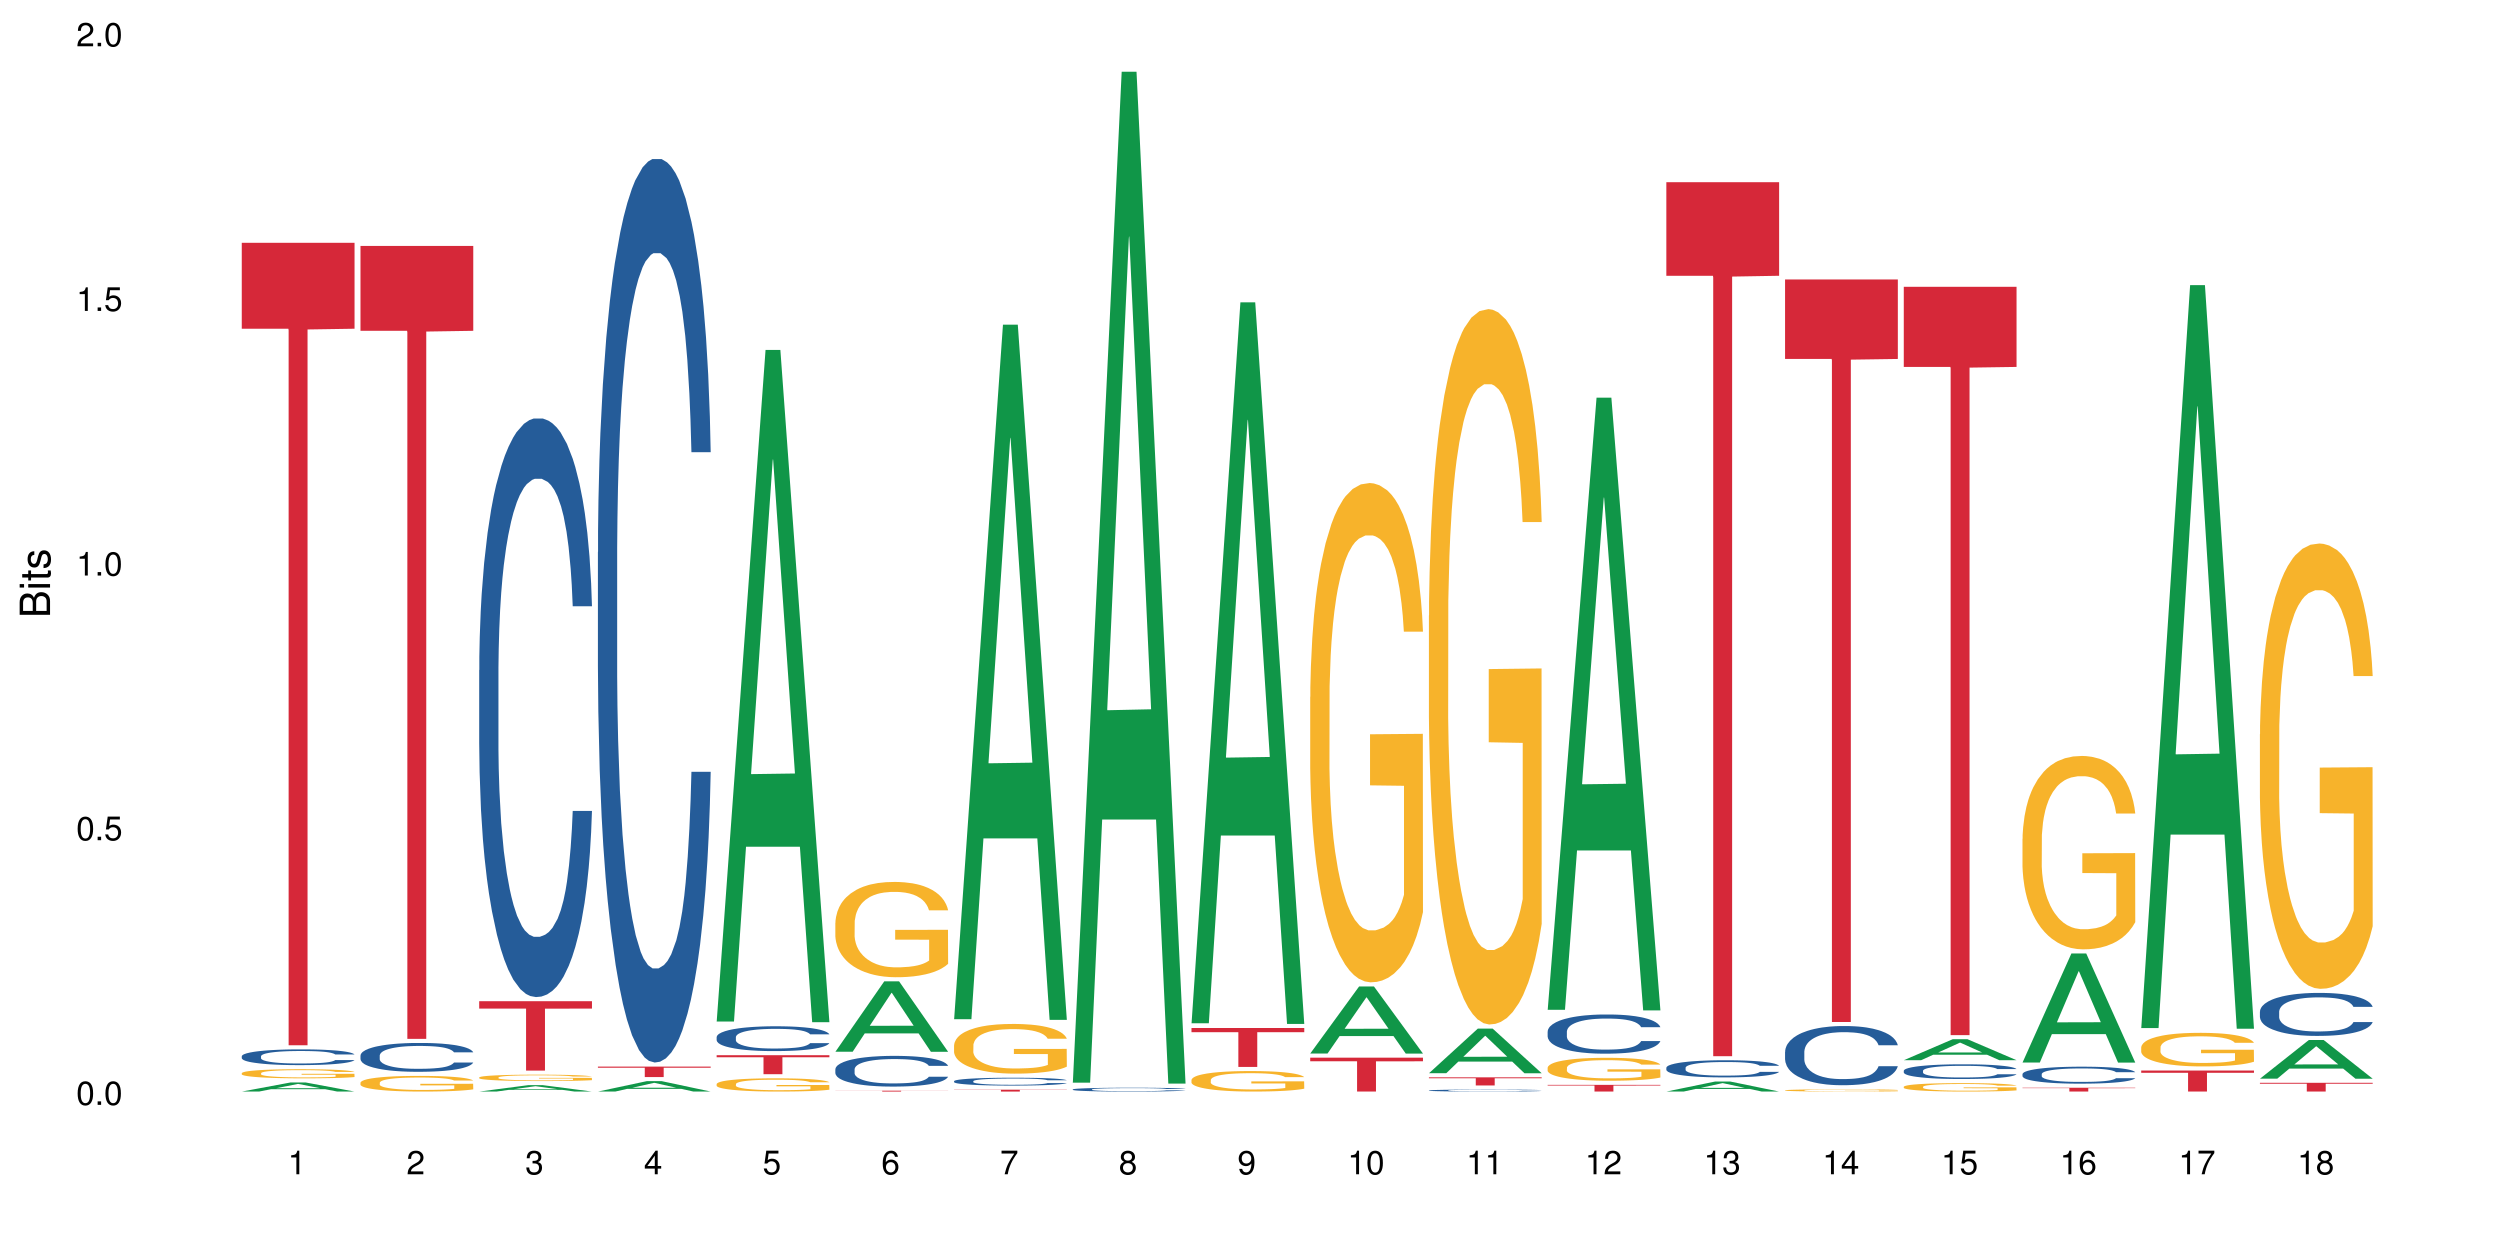<?xml version="1.0" encoding="UTF-8"?>
<svg xmlns="http://www.w3.org/2000/svg" xmlns:xlink="http://www.w3.org/1999/xlink" width="720pt" height="360pt" viewBox="0 0 720 360" version="1.1">
<defs>
<g>
<symbol overflow="visible" id="glyph0-0">
<path style="stroke:none;" d=""/>
</symbol>
<symbol overflow="visible" id="glyph0-1">
<path style="stroke:none;" d="M 2.641 -6.797 C 2 -6.797 1.422 -6.531 1.078 -6.047 C 0.641 -5.453 0.406 -4.547 0.406 -3.297 C 0.406 -1 1.188 0.219 2.641 0.219 C 4.078 0.219 4.859 -1 4.859 -3.234 C 4.859 -4.562 4.656 -5.438 4.203 -6.047 C 3.844 -6.531 3.281 -6.797 2.641 -6.797 Z M 2.641 -6.047 C 3.547 -6.047 4 -5.125 4 -3.312 C 4 -1.375 3.562 -0.484 2.625 -0.484 C 1.734 -0.484 1.281 -1.422 1.281 -3.281 C 1.281 -5.141 1.734 -6.047 2.641 -6.047 Z M 2.641 -6.047 "/>
</symbol>
<symbol overflow="visible" id="glyph0-2">
<path style="stroke:none;" d="M 1.828 -1 L 0.828 -1 L 0.828 0 L 1.828 0 Z M 1.828 -1 "/>
</symbol>
<symbol overflow="visible" id="glyph0-3">
<path style="stroke:none;" d="M 4.562 -6.797 L 1.062 -6.797 L 0.547 -3.094 L 1.328 -3.094 C 1.719 -3.562 2.047 -3.734 2.578 -3.734 C 3.484 -3.734 4.062 -3.109 4.062 -2.094 C 4.062 -1.125 3.484 -0.531 2.578 -0.531 C 1.828 -0.531 1.375 -0.906 1.188 -1.672 L 0.328 -1.672 C 0.453 -1.109 0.547 -0.844 0.75 -0.594 C 1.125 -0.078 1.828 0.219 2.594 0.219 C 3.969 0.219 4.922 -0.781 4.922 -2.219 C 4.922 -3.562 4.031 -4.484 2.719 -4.484 C 2.25 -4.484 1.859 -4.359 1.469 -4.062 L 1.734 -5.969 L 4.562 -5.969 Z M 4.562 -6.797 "/>
</symbol>
<symbol overflow="visible" id="glyph0-4">
<path style="stroke:none;" d="M 2.484 -4.844 L 2.484 0 L 3.328 0 L 3.328 -6.797 L 2.766 -6.797 C 2.469 -5.75 2.281 -5.609 0.984 -5.453 L 0.984 -4.844 Z M 2.484 -4.844 "/>
</symbol>
<symbol overflow="visible" id="glyph0-5">
<path style="stroke:none;" d="M 4.859 -0.828 L 1.281 -0.828 C 1.359 -1.391 1.672 -1.75 2.5 -2.234 L 3.469 -2.75 C 4.406 -3.266 4.906 -3.969 4.906 -4.812 C 4.906 -5.375 4.672 -5.906 4.266 -6.266 C 3.859 -6.625 3.375 -6.797 2.719 -6.797 C 1.859 -6.797 1.219 -6.5 0.844 -5.922 C 0.609 -5.562 0.5 -5.125 0.484 -4.438 L 1.328 -4.438 C 1.359 -4.906 1.406 -5.188 1.531 -5.406 C 1.75 -5.812 2.188 -6.062 2.703 -6.062 C 3.469 -6.062 4.031 -5.516 4.031 -4.781 C 4.031 -4.25 3.719 -3.797 3.125 -3.438 L 2.234 -2.938 C 0.812 -2.141 0.406 -1.5 0.328 0 L 4.859 0 Z M 4.859 -0.828 "/>
</symbol>
<symbol overflow="visible" id="glyph0-6">
<path style="stroke:none;" d="M 2.125 -3.125 L 2.578 -3.125 C 3.516 -3.125 3.984 -2.703 3.984 -1.891 C 3.984 -1.031 3.469 -0.531 2.578 -0.531 C 1.656 -0.531 1.203 -0.984 1.156 -1.969 L 0.312 -1.969 C 0.344 -1.422 0.438 -1.078 0.609 -0.766 C 0.953 -0.109 1.625 0.219 2.547 0.219 C 3.953 0.219 4.859 -0.609 4.859 -1.906 C 4.859 -2.766 4.516 -3.25 3.703 -3.516 C 4.344 -3.766 4.656 -4.25 4.656 -4.938 C 4.656 -6.109 3.875 -6.797 2.578 -6.797 C 1.203 -6.797 0.484 -6.047 0.453 -4.609 L 1.297 -4.609 C 1.312 -5.016 1.344 -5.25 1.453 -5.453 C 1.641 -5.828 2.062 -6.062 2.594 -6.062 C 3.344 -6.062 3.797 -5.625 3.797 -4.906 C 3.797 -4.422 3.609 -4.141 3.25 -3.984 C 3.016 -3.891 2.719 -3.844 2.125 -3.844 Z M 2.125 -3.125 "/>
</symbol>
<symbol overflow="visible" id="glyph0-7">
<path style="stroke:none;" d="M 3.141 -1.625 L 3.141 0 L 3.984 0 L 3.984 -1.625 L 4.984 -1.625 L 4.984 -2.391 L 3.984 -2.391 L 3.984 -6.797 L 3.359 -6.797 L 0.266 -2.516 L 0.266 -1.625 Z M 3.141 -2.391 L 1 -2.391 L 3.141 -5.359 Z M 3.141 -2.391 "/>
</symbol>
<symbol overflow="visible" id="glyph0-8">
<path style="stroke:none;" d="M 4.781 -5.031 C 4.609 -6.141 3.891 -6.797 2.844 -6.797 C 2.094 -6.797 1.422 -6.438 1.031 -5.828 C 0.609 -5.172 0.406 -4.344 0.406 -3.094 C 0.406 -1.953 0.578 -1.234 0.984 -0.625 C 1.359 -0.078 1.953 0.219 2.703 0.219 C 3.984 0.219 4.922 -0.734 4.922 -2.078 C 4.922 -3.344 4.062 -4.234 2.844 -4.234 C 2.172 -4.234 1.641 -3.969 1.281 -3.469 C 1.281 -5.125 1.828 -6.047 2.797 -6.047 C 3.391 -6.047 3.797 -5.672 3.938 -5.031 Z M 2.734 -3.484 C 3.547 -3.484 4.062 -2.922 4.062 -2 C 4.062 -1.156 3.484 -0.531 2.703 -0.531 C 1.922 -0.531 1.328 -1.188 1.328 -2.047 C 1.328 -2.891 1.906 -3.484 2.734 -3.484 Z M 2.734 -3.484 "/>
</symbol>
<symbol overflow="visible" id="glyph0-9">
<path style="stroke:none;" d="M 4.984 -6.797 L 0.438 -6.797 L 0.438 -5.969 L 4.109 -5.969 C 2.5 -3.656 1.828 -2.234 1.328 0 L 2.219 0 C 2.594 -2.172 3.453 -4.047 4.984 -6.094 Z M 4.984 -6.797 "/>
</symbol>
<symbol overflow="visible" id="glyph0-10">
<path style="stroke:none;" d="M 3.75 -3.578 C 4.453 -4 4.688 -4.344 4.688 -4.984 C 4.688 -6.047 3.844 -6.797 2.641 -6.797 C 1.438 -6.797 0.594 -6.047 0.594 -4.984 C 0.594 -4.359 0.828 -4.016 1.516 -3.578 C 0.734 -3.203 0.359 -2.641 0.359 -1.891 C 0.359 -0.641 1.297 0.219 2.641 0.219 C 3.984 0.219 4.922 -0.641 4.922 -1.875 C 4.922 -2.641 4.531 -3.203 3.75 -3.578 Z M 2.641 -6.047 C 3.359 -6.047 3.812 -5.625 3.812 -4.969 C 3.812 -4.344 3.344 -3.922 2.641 -3.922 C 1.922 -3.922 1.453 -4.344 1.453 -4.984 C 1.453 -5.625 1.922 -6.047 2.641 -6.047 Z M 2.641 -3.203 C 3.484 -3.203 4.062 -2.672 4.062 -1.875 C 4.062 -1.062 3.484 -0.531 2.625 -0.531 C 1.797 -0.531 1.219 -1.078 1.219 -1.875 C 1.219 -2.672 1.797 -3.203 2.641 -3.203 Z M 2.641 -3.203 "/>
</symbol>
<symbol overflow="visible" id="glyph0-11">
<path style="stroke:none;" d="M 0.516 -1.547 C 0.672 -0.438 1.406 0.219 2.438 0.219 C 3.188 0.219 3.859 -0.141 4.266 -0.75 C 4.688 -1.406 4.891 -2.25 4.891 -3.484 C 4.891 -4.625 4.703 -5.359 4.312 -5.953 C 3.938 -6.5 3.344 -6.797 2.594 -6.797 C 1.297 -6.797 0.359 -5.844 0.359 -4.516 C 0.359 -3.25 1.234 -2.344 2.453 -2.344 C 3.094 -2.344 3.562 -2.578 4.016 -3.109 C 4 -1.453 3.469 -0.531 2.5 -0.531 C 1.906 -0.531 1.484 -0.906 1.359 -1.547 Z M 2.578 -6.062 C 3.375 -6.062 3.969 -5.406 3.969 -4.531 C 3.969 -3.688 3.375 -3.094 2.547 -3.094 C 1.734 -3.094 1.234 -3.672 1.234 -4.578 C 1.234 -5.438 1.797 -6.062 2.578 -6.062 Z M 2.578 -6.062 "/>
</symbol>
<symbol overflow="visible" id="glyph1-0">
<path style="stroke:none;" d=""/>
</symbol>
<symbol overflow="visible" id="glyph1-1">
<path style="stroke:none;" d="M 0 -0.953 L 0 -4.891 C 0 -5.719 -0.234 -6.344 -0.734 -6.797 C -1.188 -7.234 -1.812 -7.469 -2.5 -7.469 C -3.547 -7.469 -4.188 -7 -4.625 -5.875 C -4.984 -6.672 -5.641 -7.094 -6.531 -7.094 C -7.156 -7.094 -7.734 -6.859 -8.141 -6.391 C -8.562 -5.938 -8.75 -5.344 -8.75 -4.5 L -8.75 -0.953 Z M -4.984 -2.062 L -7.766 -2.062 L -7.766 -4.219 C -7.766 -4.844 -7.688 -5.203 -7.453 -5.5 C -7.219 -5.812 -6.859 -5.969 -6.375 -5.969 C -5.906 -5.969 -5.531 -5.812 -5.297 -5.5 C -5.062 -5.203 -4.984 -4.844 -4.984 -4.219 Z M -0.984 -2.062 L -4 -2.062 L -4 -4.781 C -4 -5.328 -3.859 -5.688 -3.578 -5.953 C -3.297 -6.219 -2.922 -6.359 -2.484 -6.359 C -2.062 -6.359 -1.688 -6.219 -1.406 -5.953 C -1.109 -5.688 -0.984 -5.328 -0.984 -4.781 Z M -0.984 -2.062 "/>
</symbol>
<symbol overflow="visible" id="glyph1-2">
<path style="stroke:none;" d="M -6.281 -1.797 L -6.281 -0.797 L 0 -0.797 L 0 -1.797 Z M -8.75 -1.797 L -8.75 -0.797 L -7.484 -0.797 L -7.484 -1.797 Z M -8.75 -1.797 "/>
</symbol>
<symbol overflow="visible" id="glyph1-3">
<path style="stroke:none;" d="M -6.281 -3.047 L -6.281 -2.016 L -8.016 -2.016 L -8.016 -1.016 L -6.281 -1.016 L -6.281 -0.172 L -5.469 -0.172 L -5.469 -1.016 L -0.719 -1.016 C -0.078 -1.016 0.281 -1.453 0.281 -2.234 C 0.281 -2.469 0.25 -2.719 0.188 -3.047 L -0.641 -3.047 C -0.609 -2.922 -0.594 -2.766 -0.594 -2.562 C -0.594 -2.141 -0.719 -2.016 -1.156 -2.016 L -5.469 -2.016 L -5.469 -3.047 Z M -6.281 -3.047 "/>
</symbol>
<symbol overflow="visible" id="glyph1-4">
<path style="stroke:none;" d="M -4.531 -5.25 C -5.766 -5.25 -6.469 -4.422 -6.469 -2.969 C -6.469 -1.516 -5.719 -0.562 -4.547 -0.562 C -3.562 -0.562 -3.094 -1.062 -2.734 -2.562 L -2.516 -3.484 C -2.344 -4.188 -2.094 -4.469 -1.625 -4.469 C -1.047 -4.469 -0.641 -3.875 -0.641 -3 C -0.641 -2.453 -0.797 -2 -1.062 -1.75 C -1.25 -1.594 -1.422 -1.531 -1.875 -1.469 L -1.875 -0.406 C -0.422 -0.453 0.281 -1.266 0.281 -2.922 C 0.281 -4.5 -0.5 -5.516 -1.719 -5.516 C -2.656 -5.516 -3.172 -4.984 -3.469 -3.734 L -3.703 -2.766 C -3.891 -1.953 -4.156 -1.609 -4.594 -1.609 C -5.172 -1.609 -5.547 -2.125 -5.547 -2.938 C -5.547 -3.75 -5.203 -4.172 -4.531 -4.203 Z M -4.531 -5.25 "/>
</symbol>
</g>
</defs>
<g id="surface34587">
<rect x="0" y="0" width="720" height="360" style="fill:rgb(100%,100%,100%);fill-opacity:1;stroke:none;"/>
<path style=" stroke:none;fill-rule:nonzero;fill:rgb(6.275%,58.824%,28.235%);fill-opacity:1;" d="M 69.629 314.367 L 69.664 314.367 L 83.719 311.742 L 87.984 311.742 L 102.109 314.371 L 97.148 314.371 L 93.609 313.684 L 78.098 313.684 L 74.625 314.367 L 69.629 314.367 L 79.59 313.402 L 92.184 313.398 L 85.902 312.172 L 85.836 312.168 L 85.766 312.176 L 79.555 313.398 L 79.59 313.402 Z M 69.629 314.367 "/>
<path style=" stroke:none;fill-rule:nonzero;fill:rgb(14.51%,36.078%,60%);fill-opacity:1;" d="M 69.629 304.195 L 69.668 304.191 L 69.668 304.09 L 69.789 303.934 L 70.066 303.734 L 70.344 303.598 L 71.055 303.352 L 72.047 303.117 L 73.074 302.934 L 73.828 302.828 L 74.5 302.746 L 76.047 302.59 L 77.035 302.512 L 78.105 302.441 L 79.414 302.371 L 80.363 302.328 L 82.504 302.262 L 84.086 302.234 L 85.316 302.223 L 87.969 302.223 L 89.555 302.238 L 90.703 302.258 L 91.969 302.293 L 93.039 302.328 L 94.902 302.422 L 96.562 302.535 L 97.316 302.602 L 98.504 302.73 L 99.418 302.855 L 100.051 302.965 L 100.762 303.117 L 101.398 303.305 L 101.871 303.516 L 102.109 303.691 L 96.562 303.691 L 96.285 303.527 L 95.969 303.398 L 95.375 303.23 L 94.781 303.109 L 93.949 302.988 L 93.199 302.91 L 92.168 302.832 L 91.258 302.781 L 90.305 302.746 L 89.395 302.719 L 87.652 302.695 L 85.633 302.695 L 84.879 302.703 L 83.336 302.734 L 82.504 302.766 L 81.312 302.824 L 80.484 302.875 L 79.492 302.961 L 78.82 303.031 L 77.988 303.137 L 77.395 303.234 L 76.719 303.371 L 76.324 303.473 L 75.969 303.59 L 75.648 303.727 L 75.414 303.871 L 75.254 304.023 L 75.176 304.172 L 75.176 304.816 L 75.254 304.965 L 75.453 305.141 L 75.969 305.391 L 76.719 305.609 L 77.59 305.785 L 78.422 305.91 L 78.898 305.969 L 79.531 306.035 L 80.523 306.117 L 81.949 306.199 L 82.781 306.234 L 84.047 306.266 L 85.355 306.281 L 87.098 306.281 L 88.641 306.266 L 89.672 306.246 L 90.742 306.211 L 92.207 306.141 L 93.117 306.074 L 93.91 305.996 L 94.504 305.918 L 94.902 305.852 L 95.496 305.723 L 95.969 305.582 L 96.328 305.438 L 96.562 305.297 L 102.109 305.297 L 101.871 305.461 L 101.516 305.625 L 101.16 305.742 L 100.605 305.891 L 99.973 306.016 L 99.059 306.164 L 98.309 306.258 L 97.316 306.359 L 96.406 306.441 L 95.414 306.512 L 93.949 306.594 L 93 306.633 L 91.969 306.672 L 90.742 306.703 L 89.195 306.734 L 87.531 306.75 L 85.988 306.754 L 84.324 306.746 L 83.098 306.73 L 81.473 306.691 L 79.453 306.617 L 77.988 306.539 L 76.84 306.461 L 75.848 306.379 L 74.738 306.266 L 73.312 306.082 L 72.441 305.941 L 71.848 305.828 L 71.176 305.664 L 70.699 305.52 L 70.145 305.289 L 69.75 304.992 L 69.629 304.766 Z M 69.629 304.195 "/>
<path style=" stroke:none;fill-rule:nonzero;fill:rgb(96.863%,70.196%,16.863%);fill-opacity:1;" d="M 69.629 309.059 L 69.668 309.059 L 69.668 309.008 L 69.828 308.902 L 70.223 308.754 L 70.738 308.629 L 71.293 308.535 L 71.648 308.484 L 72.242 308.41 L 72.758 308.359 L 74.066 308.25 L 75.73 308.148 L 76.641 308.105 L 77.672 308.066 L 79.137 308.02 L 79.809 308.004 L 81.867 307.965 L 84.207 307.941 L 86.781 307.934 L 87.969 307.938 L 89.594 307.945 L 91.812 307.973 L 93.078 307.996 L 94.07 308.02 L 95.098 308.051 L 96.367 308.102 L 97.555 308.156 L 98.504 308.215 L 99.457 308.285 L 100.246 308.363 L 100.922 308.449 L 101.516 308.547 L 101.871 308.633 L 102.109 308.715 L 96.605 308.715 L 96.285 308.633 L 95.93 308.566 L 95.336 308.488 L 94.742 308.43 L 94.148 308.387 L 93.039 308.324 L 92.09 308.285 L 90.898 308.25 L 89.75 308.23 L 88.445 308.215 L 87.652 308.211 L 85.551 308.211 L 83.652 308.227 L 82.543 308.246 L 81.75 308.266 L 80.641 308.301 L 79.969 308.332 L 79.57 308.348 L 78.383 308.426 L 77.59 308.492 L 77.156 308.535 L 76.602 308.609 L 76.203 308.672 L 75.77 308.77 L 75.531 308.84 L 75.215 309.004 L 75.176 309.438 L 75.293 309.527 L 75.531 309.625 L 75.848 309.711 L 76.324 309.805 L 76.797 309.875 L 77.629 309.969 L 78.344 310.031 L 78.898 310.07 L 79.969 310.137 L 80.402 310.156 L 81.434 310.199 L 82.504 310.234 L 83.809 310.262 L 84.801 310.277 L 86.383 310.289 L 88.406 310.289 L 90.781 310.273 L 92.285 310.254 L 93.316 310.234 L 93.988 310.219 L 94.82 310.191 L 95.414 310.168 L 95.969 310.141 L 96.645 310.102 L 96.645 309.527 L 86.859 309.527 L 86.859 309.258 L 102.07 309.254 L 102.109 310.191 L 101.277 310.258 L 100.246 310.32 L 99.258 310.367 L 98.227 310.41 L 96.762 310.453 L 95.574 310.484 L 93.75 310.516 L 92.09 310.539 L 90.344 310.555 L 88.801 310.559 L 86.98 310.562 L 85.355 310.559 L 83.613 310.543 L 82.227 310.523 L 80.957 310.5 L 79.691 310.469 L 78.105 310.418 L 77.074 310.379 L 76.008 310.328 L 74.938 310.266 L 73.988 310.203 L 73.352 310.152 L 72.719 310.094 L 72.047 310.023 L 71.41 309.941 L 70.938 309.867 L 70.5 309.781 L 70.184 309.703 L 69.867 309.594 L 69.707 309.508 L 69.629 309.434 Z M 69.629 309.059 "/>
<path style=" stroke:none;fill-rule:nonzero;fill:rgb(83.922%,15.686%,22.353%);fill-opacity:1;" d="M 69.629 69.934 L 102.109 69.934 L 102.109 94.672 L 88.574 94.887 L 88.574 301.043 L 83.125 301.043 L 83.125 95.105 L 83.047 94.672 L 69.629 94.672 Z M 69.629 69.934 "/>
<path style=" stroke:none;fill-rule:nonzero;fill:rgb(14.51%,36.078%,60%);fill-opacity:1;" d="M 103.82 303.988 L 103.859 303.98 L 103.859 303.797 L 103.977 303.508 L 104.254 303.145 L 104.531 302.895 L 105.246 302.445 L 106.234 302.012 L 107.266 301.68 L 108.02 301.48 L 108.691 301.332 L 110.234 301.051 L 111.227 300.906 L 112.297 300.777 L 113.602 300.648 L 114.555 300.57 L 116.691 300.449 L 118.277 300.395 L 119.504 300.375 L 122.16 300.375 L 123.742 300.402 L 124.891 300.441 L 126.16 300.504 L 127.23 300.57 L 129.09 300.738 L 130.754 300.949 L 131.508 301.07 L 132.695 301.309 L 133.605 301.535 L 134.238 301.734 L 134.953 302.012 L 135.586 302.355 L 136.062 302.742 L 136.301 303.07 L 130.754 303.07 L 130.477 302.766 L 130.16 302.531 L 129.566 302.219 L 128.973 302 L 128.141 301.777 L 127.387 301.633 L 126.355 301.488 L 125.445 301.398 L 124.496 301.332 L 123.586 301.285 L 121.844 301.238 L 119.82 301.238 L 119.07 301.254 L 117.523 301.316 L 116.691 301.367 L 115.504 301.473 L 114.672 301.574 L 113.684 301.727 L 113.008 301.855 L 112.176 302.051 L 111.582 302.227 L 110.91 302.477 L 110.512 302.668 L 110.156 302.879 L 109.84 303.129 L 109.602 303.395 L 109.445 303.676 L 109.363 303.949 L 109.363 305.125 L 109.445 305.398 L 109.641 305.719 L 110.156 306.18 L 110.91 306.586 L 111.781 306.902 L 112.613 307.129 L 113.09 307.238 L 113.723 307.359 L 114.711 307.512 L 116.137 307.66 L 116.969 307.723 L 118.238 307.785 L 119.543 307.812 L 121.289 307.812 L 122.832 307.785 L 123.863 307.746 L 124.93 307.684 L 126.398 307.555 L 127.309 307.434 L 128.102 307.289 L 128.695 307.145 L 129.09 307.023 L 129.684 306.789 L 130.16 306.531 L 130.516 306.266 L 130.754 306.008 L 136.301 306.008 L 136.062 306.312 L 135.707 306.605 L 135.348 306.828 L 134.793 307.094 L 134.16 307.328 L 133.25 307.594 L 132.496 307.77 L 131.508 307.957 L 130.594 308.102 L 129.605 308.23 L 128.141 308.383 L 127.188 308.461 L 126.16 308.527 L 124.93 308.59 L 123.387 308.641 L 121.723 308.672 L 120.18 308.68 L 118.516 308.664 L 117.285 308.633 L 115.664 308.566 L 113.641 308.43 L 112.176 308.285 L 111.027 308.141 L 110.039 307.988 L 108.93 307.785 L 107.504 307.449 L 106.633 307.191 L 106.039 306.98 L 105.363 306.684 L 104.887 306.418 L 104.336 305.992 L 103.938 305.453 L 103.82 305.035 Z M 103.82 303.988 "/>
<path style=" stroke:none;fill-rule:nonzero;fill:rgb(96.863%,70.196%,16.863%);fill-opacity:1;" d="M 103.82 311.793 L 103.859 311.789 L 103.859 311.703 L 104.016 311.52 L 104.414 311.266 L 104.93 311.055 L 105.484 310.891 L 105.84 310.801 L 106.434 310.68 L 106.949 310.59 L 108.254 310.402 L 109.918 310.23 L 110.832 310.156 L 111.859 310.086 L 113.324 310.008 L 114 309.977 L 116.059 309.914 L 118.395 309.871 L 120.969 309.859 L 122.16 309.863 L 123.781 309.879 L 126 309.926 L 127.27 309.965 L 128.258 310.008 L 129.289 310.062 L 130.555 310.145 L 131.746 310.242 L 132.695 310.34 L 133.645 310.465 L 134.438 310.598 L 135.109 310.742 L 135.707 310.914 L 136.062 311.059 L 136.301 311.203 L 130.793 311.203 L 130.477 311.059 L 130.121 310.945 L 129.527 310.812 L 128.934 310.711 L 128.34 310.633 L 127.23 310.527 L 126.277 310.461 L 125.09 310.402 L 123.941 310.367 L 122.633 310.34 L 121.844 310.332 L 119.742 310.332 L 117.84 310.363 L 116.73 310.395 L 115.941 310.426 L 114.832 310.488 L 114.156 310.539 L 113.762 310.57 L 112.574 310.699 L 111.781 310.816 L 111.344 310.895 L 110.789 311.016 L 110.395 311.129 L 109.957 311.293 L 109.723 311.418 L 109.402 311.695 L 109.363 312.438 L 109.484 312.594 L 109.723 312.766 L 110.039 312.91 L 110.512 313.07 L 110.988 313.188 L 111.82 313.348 L 112.535 313.457 L 113.09 313.527 L 114.156 313.637 L 114.594 313.676 L 115.621 313.75 L 116.691 313.805 L 118 313.855 L 118.988 313.879 L 120.574 313.902 L 122.594 313.902 L 124.973 313.875 L 126.477 313.844 L 127.508 313.809 L 128.18 313.781 L 129.012 313.734 L 129.605 313.695 L 130.16 313.648 L 130.832 313.578 L 130.832 312.594 L 121.051 312.59 L 121.051 312.129 L 136.262 312.125 L 136.301 313.734 L 135.469 313.848 L 134.438 313.953 L 133.449 314.035 L 132.418 314.105 L 130.953 314.184 L 129.766 314.234 L 127.941 314.293 L 126.277 314.328 L 124.535 314.355 L 122.992 314.367 L 121.168 314.371 L 119.543 314.363 L 117.801 314.336 L 116.414 314.305 L 115.148 314.262 L 113.879 314.211 L 112.297 314.125 L 111.266 314.055 L 110.195 313.969 L 109.125 313.863 L 108.176 313.754 L 107.543 313.668 L 106.91 313.566 L 106.234 313.445 L 105.602 313.305 L 105.125 313.176 L 104.691 313.031 L 104.375 312.895 L 104.059 312.711 L 103.898 312.562 L 103.82 312.434 Z M 103.82 311.793 "/>
<path style=" stroke:none;fill-rule:nonzero;fill:rgb(83.922%,15.686%,22.353%);fill-opacity:1;" d="M 103.82 70.828 L 136.301 70.828 L 136.301 95.273 L 122.762 95.488 L 122.762 299.195 L 117.316 299.195 L 117.316 95.703 L 117.238 95.273 L 103.82 95.273 Z M 103.82 70.828 "/>
<path style=" stroke:none;fill-rule:nonzero;fill:rgb(6.275%,58.824%,28.235%);fill-opacity:1;" d="M 138.008 314.367 L 138.043 314.367 L 152.098 312.527 L 156.367 312.527 L 170.488 314.371 L 165.527 314.371 L 161.988 313.891 L 146.477 313.891 L 143.008 314.367 L 138.008 314.367 L 147.969 313.691 L 160.566 313.688 L 154.285 312.828 L 154.215 312.828 L 154.145 312.832 L 147.934 313.688 L 147.969 313.691 Z M 138.008 314.367 "/>
<path style=" stroke:none;fill-rule:nonzero;fill:rgb(14.51%,36.078%,60%);fill-opacity:1;" d="M 138.008 193.031 L 138.047 192.879 L 138.047 189.227 L 138.168 183.438 L 138.445 176.125 L 138.723 171.102 L 139.434 162.113 L 140.426 153.434 L 141.457 146.73 L 142.207 142.77 L 142.883 139.727 L 144.426 134.09 L 145.418 131.195 L 146.484 128.605 L 147.793 126.016 L 148.742 124.492 L 150.883 122.059 L 152.465 120.992 L 153.695 120.535 L 156.348 120.535 L 157.934 121.145 L 159.082 121.906 L 160.348 123.125 L 161.418 124.492 L 163.281 127.844 L 164.945 132.109 L 165.695 134.547 L 166.887 139.27 L 167.797 143.836 L 168.43 147.797 L 169.145 153.434 L 169.777 160.285 L 170.25 168.055 L 170.488 174.602 L 164.945 174.602 L 164.668 168.512 L 164.352 163.789 L 163.754 157.543 L 163.16 153.129 L 162.328 148.711 L 161.578 145.816 L 160.547 142.922 L 159.637 141.094 L 158.688 139.727 L 157.773 138.812 L 156.031 137.898 L 154.012 137.898 L 153.258 138.203 L 151.715 139.422 L 150.883 140.484 L 149.695 142.617 L 148.863 144.598 L 147.871 147.645 L 147.199 150.234 L 146.367 154.195 L 145.773 157.695 L 145.098 162.723 L 144.703 166.531 L 144.348 170.797 L 144.031 175.82 L 143.793 181.152 L 143.633 186.789 L 143.555 192.27 L 143.555 215.879 L 143.633 221.363 L 143.832 227.758 L 144.348 237.051 L 145.098 245.121 L 145.969 251.52 L 146.801 256.09 L 147.277 258.219 L 147.91 260.656 L 148.902 263.703 L 150.328 266.75 L 151.16 267.969 L 152.426 269.188 L 153.734 269.797 L 155.477 269.797 L 157.023 269.188 L 158.051 268.426 L 159.121 267.207 L 160.586 264.617 L 161.496 262.18 L 162.289 259.285 L 162.883 256.395 L 163.281 253.957 L 163.875 249.234 L 164.352 244.055 L 164.707 238.727 L 164.945 233.547 L 170.488 233.547 L 170.25 239.641 L 169.895 245.578 L 169.539 249.996 L 168.984 255.328 L 168.352 260.047 L 167.438 265.379 L 166.688 268.883 L 165.695 272.691 L 164.785 275.582 L 163.797 278.172 L 162.328 281.219 L 161.379 282.742 L 160.348 284.113 L 159.121 285.332 L 157.578 286.398 L 155.914 287.008 L 154.367 287.16 L 152.703 286.855 L 151.477 286.246 L 149.852 284.875 L 147.832 282.133 L 146.367 279.238 L 145.219 276.344 L 144.227 273.301 L 143.117 269.188 L 141.691 262.484 L 140.82 257.309 L 140.227 253.043 L 139.555 247.102 L 139.078 241.77 L 138.523 233.242 L 138.129 222.43 L 138.008 214.051 Z M 138.008 193.031 "/>
<path style=" stroke:none;fill-rule:nonzero;fill:rgb(96.863%,70.196%,16.863%);fill-opacity:1;" d="M 138.008 310.293 L 138.047 310.293 L 138.047 310.258 L 138.207 310.184 L 138.602 310.078 L 139.117 309.992 L 139.672 309.926 L 140.027 309.891 L 140.625 309.84 L 141.137 309.801 L 142.445 309.727 L 144.109 309.656 L 145.02 309.625 L 146.051 309.598 L 147.516 309.562 L 148.188 309.551 L 150.25 309.523 L 152.586 309.508 L 155.16 309.504 L 156.348 309.504 L 157.973 309.512 L 160.191 309.531 L 161.457 309.547 L 162.449 309.562 L 163.477 309.586 L 164.746 309.621 L 165.934 309.66 L 166.887 309.699 L 167.836 309.75 L 168.629 309.805 L 169.301 309.863 L 169.895 309.934 L 170.25 309.992 L 170.488 310.051 L 164.984 310.051 L 164.668 309.992 L 164.309 309.949 L 163.715 309.891 L 163.121 309.852 L 162.527 309.82 L 161.418 309.777 L 160.469 309.75 L 159.281 309.727 L 158.133 309.711 L 156.824 309.699 L 156.031 309.695 L 153.934 309.695 L 152.031 309.707 L 150.922 309.723 L 150.129 309.734 L 149.02 309.762 L 148.348 309.781 L 147.953 309.793 L 146.762 309.848 L 145.969 309.895 L 145.535 309.926 L 144.98 309.977 L 144.586 310.023 L 144.148 310.09 L 143.91 310.141 L 143.594 310.254 L 143.555 310.559 L 143.672 310.621 L 143.91 310.691 L 144.227 310.75 L 144.703 310.816 L 145.18 310.863 L 146.012 310.93 L 146.723 310.973 L 147.277 311 L 148.348 311.047 L 148.781 311.062 L 149.812 311.094 L 150.883 311.117 L 152.191 311.137 L 153.18 311.148 L 154.766 311.156 L 156.785 311.156 L 159.16 311.145 L 160.668 311.133 L 161.695 311.117 L 162.371 311.105 L 163.199 311.086 L 163.797 311.07 L 164.352 311.051 L 165.023 311.023 L 165.023 310.621 L 155.238 310.621 L 155.238 310.43 L 170.449 310.43 L 170.488 311.086 L 169.656 311.133 L 168.629 311.176 L 167.637 311.211 L 166.609 311.238 L 165.141 311.27 L 163.953 311.293 L 162.133 311.316 L 160.469 311.332 L 158.727 311.34 L 157.18 311.344 L 155.359 311.348 L 153.734 311.344 L 151.992 311.332 L 150.605 311.32 L 149.336 311.305 L 148.07 311.281 L 146.484 311.246 L 145.457 311.219 L 144.387 311.184 L 143.316 311.141 L 142.367 311.094 L 141.73 311.059 L 141.098 311.02 L 140.426 310.969 L 139.793 310.91 L 139.316 310.859 L 138.879 310.801 L 138.562 310.746 L 138.246 310.668 L 138.09 310.609 L 138.008 310.555 Z M 138.008 310.293 "/>
<path style=" stroke:none;fill-rule:nonzero;fill:rgb(83.922%,15.686%,22.353%);fill-opacity:1;" d="M 138.008 288.34 L 170.488 288.34 L 170.488 290.477 L 156.953 290.496 L 156.953 308.324 L 151.508 308.324 L 151.508 290.516 L 151.426 290.477 L 138.008 290.477 Z M 138.008 288.34 "/>
<path style=" stroke:none;fill-rule:nonzero;fill:rgb(6.275%,58.824%,28.235%);fill-opacity:1;" d="M 172.199 314.367 L 172.234 314.363 L 186.289 311.367 L 190.555 311.367 L 204.68 314.371 L 199.719 314.371 L 196.176 313.586 L 180.664 313.586 L 177.195 314.367 L 172.199 314.367 L 182.156 313.262 L 194.754 313.262 L 188.473 311.859 L 188.406 311.855 L 188.336 311.863 L 182.125 313.262 L 182.156 313.262 Z M 172.199 314.367 "/>
<path style=" stroke:none;fill-rule:nonzero;fill:rgb(14.51%,36.078%,60%);fill-opacity:1;" d="M 172.199 159.02 L 172.238 158.781 L 172.238 153.074 L 172.355 144.035 L 172.633 132.617 L 172.91 124.77 L 173.625 110.738 L 174.613 97.18 L 175.645 86.715 L 176.398 80.531 L 177.07 75.773 L 178.617 66.973 L 179.605 62.453 L 180.676 58.41 L 181.984 54.367 L 182.934 51.988 L 185.07 48.184 L 186.656 46.52 L 187.883 45.805 L 190.539 45.805 L 192.121 46.758 L 193.273 47.945 L 194.539 49.848 L 195.609 51.988 L 197.469 57.223 L 199.133 63.883 L 199.887 67.688 L 201.074 75.059 L 201.984 82.195 L 202.621 88.379 L 203.332 97.18 L 203.965 107.883 L 204.441 120.012 L 204.68 130.238 L 199.133 130.238 L 198.855 120.727 L 198.539 113.352 L 197.945 103.602 L 197.352 96.703 L 196.52 89.805 L 195.766 85.289 L 194.738 80.77 L 193.824 77.914 L 192.875 75.773 L 191.965 74.348 L 190.223 72.918 L 188.203 72.918 L 187.449 73.395 L 185.902 75.297 L 185.07 76.961 L 183.883 80.293 L 183.051 83.383 L 182.062 88.141 L 181.387 92.184 L 180.555 98.367 L 179.961 103.84 L 179.289 111.688 L 178.895 117.633 L 178.535 124.293 L 178.219 132.145 L 177.98 140.469 L 177.824 149.266 L 177.746 157.828 L 177.746 194.695 L 177.824 203.258 L 178.023 213.246 L 178.535 227.754 L 179.289 240.363 L 180.16 250.352 L 180.992 257.484 L 181.469 260.816 L 182.102 264.621 L 183.09 269.379 L 184.52 274.137 L 185.348 276.039 L 186.617 277.941 L 187.926 278.891 L 189.668 278.891 L 191.211 277.941 L 192.242 276.75 L 193.312 274.848 L 194.777 270.805 L 195.688 267 L 196.48 262.48 L 197.074 257.961 L 197.469 254.156 L 198.062 246.785 L 198.539 238.695 L 198.895 230.371 L 199.133 222.285 L 204.68 222.285 L 204.441 231.801 L 204.086 241.074 L 203.73 247.973 L 203.176 256.297 L 202.539 263.672 L 201.629 271.996 L 200.875 277.465 L 199.887 283.41 L 198.977 287.93 L 197.984 291.973 L 196.52 296.73 L 195.57 299.109 L 194.539 301.25 L 193.312 303.152 L 191.766 304.816 L 190.102 305.77 L 188.559 306.008 L 186.895 305.531 L 185.668 304.578 L 184.043 302.438 L 182.023 298.156 L 180.555 293.637 L 179.406 289.121 L 178.418 284.363 L 177.309 277.941 L 175.883 267.477 L 175.012 259.391 L 174.418 252.73 L 173.742 243.453 L 173.27 235.129 L 172.715 221.809 L 172.316 204.922 L 172.199 191.84 Z M 172.199 159.02 "/>
<path style=" stroke:none;fill-rule:nonzero;fill:rgb(83.922%,15.686%,22.353%);fill-opacity:1;" d="M 172.199 307.188 L 204.68 307.188 L 204.68 307.508 L 191.141 307.512 L 191.141 310.188 L 185.695 310.188 L 185.695 307.512 L 185.617 307.508 L 172.199 307.508 Z M 172.199 307.188 "/>
<path style=" stroke:none;fill-rule:nonzero;fill:rgb(6.275%,58.824%,28.235%);fill-opacity:1;" d="M 206.391 294.211 L 206.422 294.027 L 220.477 100.785 L 224.746 100.785 L 238.867 294.391 L 233.906 294.391 L 230.367 243.855 L 214.855 243.855 L 211.387 294.211 L 206.391 294.211 L 216.348 222.949 L 228.945 222.766 L 222.664 132.414 L 222.594 132.234 L 222.523 132.777 L 216.312 222.766 L 216.348 222.949 Z M 206.391 294.211 "/>
<path style=" stroke:none;fill-rule:nonzero;fill:rgb(14.51%,36.078%,60%);fill-opacity:1;" d="M 206.391 298.68 L 206.43 298.676 L 206.43 298.516 L 206.547 298.27 L 206.824 297.957 L 207.102 297.738 L 207.816 297.355 L 208.805 296.984 L 209.836 296.695 L 210.586 296.527 L 211.262 296.395 L 212.805 296.152 L 213.797 296.027 L 214.867 295.918 L 216.172 295.809 L 217.125 295.742 L 219.262 295.637 L 220.848 295.59 L 222.074 295.57 L 224.727 295.57 L 226.312 295.598 L 227.461 295.629 L 228.73 295.684 L 229.797 295.742 L 231.66 295.887 L 233.324 296.066 L 234.078 296.172 L 235.266 296.375 L 236.176 296.57 L 236.809 296.742 L 237.523 296.984 L 238.156 297.277 L 238.633 297.609 L 238.867 297.891 L 233.324 297.891 L 233.047 297.629 L 232.73 297.426 L 232.137 297.16 L 231.543 296.969 L 230.711 296.781 L 229.957 296.656 L 228.926 296.531 L 228.016 296.453 L 227.066 296.395 L 226.152 296.355 L 224.41 296.316 L 222.391 296.316 L 221.637 296.328 L 220.094 296.383 L 219.262 296.426 L 218.074 296.52 L 217.242 296.605 L 216.25 296.734 L 215.578 296.844 L 214.746 297.016 L 214.152 297.164 L 213.48 297.383 L 213.082 297.543 L 212.727 297.727 L 212.41 297.941 L 212.172 298.172 L 212.012 298.414 L 211.934 298.648 L 211.934 299.66 L 212.012 299.895 L 212.211 300.168 L 212.727 300.566 L 213.48 300.914 L 214.352 301.188 L 215.184 301.383 L 215.656 301.477 L 216.293 301.582 L 217.281 301.711 L 218.707 301.84 L 219.539 301.895 L 220.809 301.945 L 222.113 301.973 L 223.855 301.973 L 225.402 301.945 L 226.43 301.914 L 227.5 301.859 L 228.965 301.75 L 229.879 301.645 L 230.668 301.523 L 231.266 301.398 L 231.66 301.293 L 232.254 301.09 L 232.73 300.867 L 233.086 300.641 L 233.324 300.418 L 238.867 300.418 L 238.633 300.68 L 238.273 300.934 L 237.918 301.125 L 237.363 301.352 L 236.73 301.555 L 235.82 301.781 L 235.066 301.934 L 234.078 302.098 L 233.164 302.219 L 232.176 302.332 L 230.711 302.461 L 229.758 302.527 L 228.73 302.586 L 227.5 302.637 L 225.957 302.684 L 224.293 302.711 L 222.746 302.715 L 221.086 302.703 L 219.855 302.676 L 218.23 302.617 L 216.211 302.5 L 214.746 302.379 L 213.598 302.254 L 212.609 302.121 L 211.5 301.945 L 210.074 301.66 L 209.199 301.438 L 208.605 301.254 L 207.934 301 L 207.457 300.77 L 206.902 300.406 L 206.508 299.941 L 206.391 299.582 Z M 206.391 298.68 "/>
<path style=" stroke:none;fill-rule:nonzero;fill:rgb(96.863%,70.196%,16.863%);fill-opacity:1;" d="M 206.391 312.191 L 206.43 312.188 L 206.43 312.117 L 206.586 311.961 L 206.984 311.742 L 207.496 311.566 L 208.051 311.426 L 208.41 311.352 L 209.004 311.25 L 209.52 311.172 L 210.824 311.016 L 212.488 310.871 L 213.398 310.805 L 214.43 310.746 L 215.895 310.68 L 216.57 310.656 L 218.629 310.602 L 220.965 310.566 L 223.539 310.555 L 224.727 310.559 L 226.352 310.574 L 228.57 310.613 L 229.84 310.645 L 230.828 310.68 L 231.859 310.727 L 233.125 310.797 L 234.312 310.879 L 235.266 310.965 L 236.215 311.066 L 237.008 311.18 L 237.68 311.301 L 238.273 311.449 L 238.633 311.57 L 238.867 311.691 L 233.363 311.691 L 233.047 311.57 L 232.691 311.477 L 232.098 311.359 L 231.5 311.277 L 230.906 311.211 L 229.797 311.121 L 228.848 311.062 L 227.66 311.016 L 226.512 310.984 L 225.203 310.965 L 224.41 310.957 L 222.312 310.957 L 220.41 310.98 L 219.301 311.008 L 218.508 311.035 L 217.398 311.09 L 216.727 311.129 L 216.332 311.16 L 215.141 311.266 L 214.352 311.363 L 213.914 311.43 L 213.359 311.535 L 212.965 311.629 L 212.527 311.77 L 212.289 311.871 L 211.973 312.109 L 211.934 312.738 L 212.055 312.867 L 212.289 313.012 L 212.609 313.137 L 213.082 313.27 L 213.559 313.371 L 214.391 313.508 L 215.102 313.598 L 215.656 313.656 L 216.727 313.75 L 217.164 313.781 L 218.191 313.844 L 219.262 313.895 L 220.57 313.934 L 221.559 313.957 L 223.145 313.973 L 225.164 313.973 L 227.539 313.953 L 229.047 313.926 L 230.074 313.898 L 230.75 313.871 L 231.582 313.836 L 232.176 313.801 L 232.73 313.762 L 233.402 313.703 L 233.402 312.867 L 223.621 312.867 L 223.621 312.477 L 238.828 312.473 L 238.867 313.836 L 238.039 313.93 L 237.008 314.02 L 236.016 314.09 L 234.988 314.148 L 233.523 314.215 L 232.332 314.254 L 230.512 314.305 L 228.848 314.336 L 227.105 314.355 L 225.559 314.367 L 223.738 314.371 L 222.113 314.363 L 220.371 314.344 L 218.984 314.316 L 217.719 314.281 L 216.449 314.234 L 214.867 314.16 L 213.836 314.102 L 212.766 314.027 L 211.695 313.941 L 210.746 313.848 L 210.113 313.773 L 209.477 313.691 L 208.805 313.586 L 208.172 313.469 L 207.695 313.359 L 207.262 313.238 L 206.941 313.125 L 206.625 312.965 L 206.469 312.84 L 206.391 312.734 Z M 206.391 312.191 "/>
<path style=" stroke:none;fill-rule:nonzero;fill:rgb(83.922%,15.686%,22.353%);fill-opacity:1;" d="M 206.391 303.895 L 238.867 303.895 L 238.867 304.484 L 225.332 304.488 L 225.332 309.375 L 219.887 309.375 L 219.887 304.492 L 219.809 304.484 L 206.391 304.484 Z M 206.391 303.895 "/>
<path style=" stroke:none;fill-rule:nonzero;fill:rgb(6.275%,58.824%,28.235%);fill-opacity:1;" d="M 240.578 302.898 L 240.613 302.879 L 254.668 282.625 L 258.934 282.625 L 273.059 302.918 L 268.098 302.918 L 264.559 297.621 L 249.047 297.621 L 245.574 302.898 L 240.578 302.898 L 250.539 295.43 L 263.133 295.41 L 256.852 285.941 L 256.785 285.922 L 256.715 285.98 L 250.504 295.41 L 250.539 295.43 Z M 240.578 302.898 "/>
<path style=" stroke:none;fill-rule:nonzero;fill:rgb(14.51%,36.078%,60%);fill-opacity:1;" d="M 240.578 307.945 L 240.617 307.938 L 240.617 307.742 L 240.738 307.438 L 241.016 307.047 L 241.293 306.781 L 242.004 306.305 L 242.996 305.844 L 244.023 305.488 L 244.777 305.277 L 245.449 305.117 L 246.996 304.816 L 247.984 304.664 L 249.055 304.527 L 250.363 304.391 L 251.312 304.309 L 253.453 304.18 L 255.035 304.121 L 256.266 304.098 L 258.918 304.098 L 260.504 304.129 L 261.652 304.172 L 262.918 304.234 L 263.988 304.309 L 265.852 304.484 L 267.512 304.711 L 268.266 304.84 L 269.453 305.094 L 270.367 305.336 L 271 305.543 L 271.711 305.844 L 272.348 306.207 L 272.82 306.621 L 273.059 306.969 L 267.512 306.969 L 267.234 306.645 L 266.918 306.395 L 266.324 306.062 L 265.73 305.828 L 264.898 305.594 L 264.148 305.441 L 263.117 305.285 L 262.207 305.188 L 261.254 305.117 L 260.344 305.066 L 258.602 305.02 L 256.582 305.02 L 255.828 305.035 L 254.285 305.102 L 253.453 305.156 L 252.262 305.27 L 251.434 305.375 L 250.441 305.535 L 249.77 305.676 L 248.938 305.883 L 248.344 306.07 L 247.668 306.336 L 247.273 306.539 L 246.918 306.766 L 246.598 307.031 L 246.363 307.312 L 246.203 307.613 L 246.125 307.906 L 246.125 309.156 L 246.203 309.449 L 246.402 309.789 L 246.918 310.281 L 247.668 310.707 L 248.539 311.047 L 249.371 311.289 L 249.848 311.402 L 250.48 311.531 L 251.473 311.695 L 252.898 311.855 L 253.73 311.922 L 254.996 311.984 L 256.305 312.02 L 258.047 312.02 L 259.59 311.984 L 260.621 311.945 L 261.691 311.879 L 263.156 311.742 L 264.066 311.613 L 264.859 311.461 L 265.453 311.309 L 265.852 311.176 L 266.445 310.926 L 266.918 310.652 L 267.277 310.371 L 267.512 310.094 L 273.059 310.094 L 272.82 310.418 L 272.465 310.734 L 272.109 310.969 L 271.555 311.25 L 270.922 311.5 L 270.008 311.785 L 269.258 311.969 L 268.266 312.172 L 267.355 312.324 L 266.363 312.461 L 264.898 312.625 L 263.949 312.703 L 262.918 312.777 L 261.691 312.844 L 260.145 312.898 L 258.48 312.93 L 256.938 312.938 L 255.273 312.922 L 254.047 312.891 L 252.422 312.816 L 250.402 312.672 L 248.938 312.52 L 247.789 312.367 L 246.797 312.203 L 245.688 311.984 L 244.262 311.629 L 243.391 311.355 L 242.797 311.129 L 242.125 310.812 L 241.648 310.531 L 241.094 310.078 L 240.699 309.504 L 240.578 309.059 Z M 240.578 307.945 "/>
<path style=" stroke:none;fill-rule:nonzero;fill:rgb(96.863%,70.196%,16.863%);fill-opacity:1;" d="M 240.578 265.754 L 240.617 265.727 L 240.617 265.227 L 240.777 264.098 L 241.172 262.543 L 241.688 261.266 L 242.242 260.262 L 242.598 259.734 L 243.191 258.984 L 243.707 258.434 L 245.016 257.305 L 246.68 256.25 L 247.59 255.801 L 248.621 255.375 L 250.086 254.898 L 250.758 254.723 L 252.816 254.32 L 255.156 254.07 L 257.73 253.996 L 258.918 254.02 L 260.543 254.121 L 262.762 254.395 L 264.027 254.648 L 265.02 254.898 L 266.047 255.223 L 267.316 255.723 L 268.504 256.324 L 269.453 256.93 L 270.406 257.68 L 271.195 258.48 L 271.871 259.359 L 272.465 260.414 L 272.82 261.289 L 273.059 262.168 L 267.555 262.168 L 267.234 261.289 L 266.879 260.613 L 266.285 259.785 L 265.691 259.184 L 265.098 258.707 L 263.988 258.055 L 263.039 257.656 L 261.848 257.305 L 260.699 257.078 L 259.395 256.93 L 258.602 256.879 L 256.5 256.879 L 254.602 257.055 L 253.492 257.254 L 252.699 257.453 L 251.59 257.832 L 250.918 258.133 L 250.52 258.332 L 249.332 259.109 L 248.539 259.812 L 248.105 260.285 L 247.551 261.039 L 247.152 261.715 L 246.719 262.719 L 246.48 263.473 L 246.164 265.176 L 246.125 269.688 L 246.242 270.641 L 246.48 271.668 L 246.797 272.57 L 247.273 273.523 L 247.746 274.25 L 248.578 275.227 L 249.293 275.879 L 249.848 276.305 L 250.918 276.984 L 251.352 277.207 L 252.383 277.66 L 253.453 278.012 L 254.758 278.312 L 255.75 278.461 L 257.332 278.586 L 259.355 278.586 L 261.73 278.438 L 263.234 278.238 L 264.266 278.035 L 264.938 277.859 L 265.77 277.586 L 266.363 277.336 L 266.918 277.059 L 267.594 276.633 L 267.594 270.641 L 257.809 270.617 L 257.809 267.809 L 273.02 267.781 L 273.059 277.586 L 272.227 278.262 L 271.195 278.914 L 270.207 279.414 L 269.176 279.84 L 267.711 280.316 L 266.523 280.617 L 264.699 280.969 L 263.039 281.195 L 261.293 281.344 L 259.75 281.422 L 257.93 281.445 L 256.305 281.395 L 254.562 281.246 L 253.176 281.043 L 251.906 280.793 L 250.641 280.469 L 249.055 279.941 L 248.023 279.516 L 246.957 278.988 L 245.887 278.363 L 244.938 277.684 L 244.301 277.16 L 243.668 276.559 L 242.996 275.805 L 242.359 274.953 L 241.887 274.176 L 241.449 273.297 L 241.133 272.473 L 240.816 271.344 L 240.656 270.441 L 240.578 269.664 Z M 240.578 265.754 "/>
<path style=" stroke:none;fill-rule:nonzero;fill:rgb(83.922%,15.686%,22.353%);fill-opacity:1;" d="M 240.578 314.117 L 273.059 314.117 L 273.059 314.145 L 259.523 314.145 L 259.523 314.371 L 254.074 314.371 L 254.074 314.145 L 240.578 314.145 Z M 240.578 314.117 "/>
<path style=" stroke:none;fill-rule:nonzero;fill:rgb(6.275%,58.824%,28.235%);fill-opacity:1;" d="M 274.77 293.527 L 274.805 293.34 L 288.855 93.5 L 293.125 93.5 L 307.25 293.715 L 302.285 293.715 L 298.746 241.453 L 283.234 241.453 L 279.766 293.527 L 274.77 293.527 L 284.727 219.832 L 297.324 219.645 L 291.043 126.211 L 290.973 126.023 L 290.906 126.586 L 284.691 219.645 L 284.727 219.832 Z M 274.77 293.527 "/>
<path style=" stroke:none;fill-rule:nonzero;fill:rgb(14.51%,36.078%,60%);fill-opacity:1;" d="M 274.77 311.371 L 274.809 311.367 L 274.809 311.32 L 274.926 311.242 L 275.203 311.141 L 275.48 311.074 L 276.195 310.949 L 277.184 310.832 L 278.215 310.742 L 278.969 310.688 L 279.641 310.648 L 281.184 310.57 L 282.176 310.531 L 283.246 310.496 L 284.551 310.461 L 285.504 310.441 L 287.641 310.406 L 289.227 310.391 L 290.453 310.387 L 293.109 310.387 L 294.691 310.395 L 295.84 310.406 L 297.109 310.422 L 298.18 310.441 L 300.039 310.484 L 301.703 310.543 L 302.457 310.578 L 303.645 310.641 L 304.555 310.703 L 305.188 310.758 L 305.902 310.832 L 306.535 310.926 L 307.012 311.031 L 307.25 311.121 L 301.703 311.121 L 301.426 311.039 L 301.109 310.973 L 300.516 310.891 L 299.922 310.828 L 299.09 310.77 L 298.336 310.73 L 297.305 310.691 L 296.395 310.664 L 295.445 310.648 L 294.535 310.633 L 292.793 310.621 L 290.77 310.621 L 290.02 310.625 L 288.473 310.645 L 287.641 310.656 L 286.453 310.688 L 285.621 310.715 L 284.633 310.754 L 283.957 310.789 L 283.125 310.844 L 282.531 310.891 L 281.859 310.961 L 281.461 311.012 L 281.105 311.07 L 280.789 311.137 L 280.551 311.211 L 280.395 311.285 L 280.312 311.359 L 280.312 311.68 L 280.395 311.754 L 280.59 311.844 L 281.105 311.969 L 281.859 312.078 L 282.73 312.164 L 283.562 312.227 L 284.039 312.258 L 284.672 312.289 L 285.66 312.332 L 287.086 312.371 L 287.918 312.391 L 289.188 312.406 L 290.492 312.414 L 292.238 312.414 L 293.781 312.406 L 294.812 312.395 L 295.879 312.379 L 297.348 312.344 L 298.258 312.309 L 299.051 312.27 L 299.645 312.23 L 300.039 312.199 L 300.633 312.133 L 301.109 312.062 L 301.465 311.992 L 301.703 311.922 L 307.25 311.922 L 307.012 312.004 L 306.656 312.086 L 306.297 312.145 L 305.742 312.219 L 305.109 312.281 L 304.199 312.352 L 303.445 312.402 L 302.457 312.453 L 301.543 312.492 L 300.555 312.527 L 299.09 312.57 L 298.137 312.59 L 297.109 312.609 L 295.879 312.625 L 294.336 312.641 L 292.672 312.648 L 291.129 312.648 L 289.465 312.645 L 288.234 312.637 L 286.613 312.617 L 284.59 312.582 L 283.125 312.543 L 281.977 312.504 L 280.988 312.461 L 279.879 312.406 L 278.453 312.312 L 277.582 312.242 L 276.988 312.188 L 276.312 312.105 L 275.836 312.031 L 275.285 311.918 L 274.887 311.77 L 274.77 311.656 Z M 274.77 311.371 "/>
<path style=" stroke:none;fill-rule:nonzero;fill:rgb(96.863%,70.196%,16.863%);fill-opacity:1;" d="M 274.77 301.023 L 274.809 301.012 L 274.809 300.75 L 274.965 300.16 L 275.363 299.352 L 275.879 298.684 L 276.434 298.16 L 276.789 297.887 L 277.383 297.496 L 277.898 297.207 L 279.203 296.621 L 280.867 296.07 L 281.781 295.836 L 282.809 295.613 L 284.273 295.363 L 284.949 295.273 L 287.008 295.062 L 289.344 294.934 L 291.918 294.895 L 293.109 294.906 L 294.73 294.961 L 296.949 295.102 L 298.219 295.234 L 299.207 295.363 L 300.238 295.535 L 301.504 295.797 L 302.695 296.109 L 303.645 296.422 L 304.594 296.816 L 305.387 297.234 L 306.059 297.691 L 306.656 298.242 L 307.012 298.699 L 307.25 299.156 L 301.742 299.156 L 301.426 298.699 L 301.07 298.344 L 300.477 297.914 L 299.883 297.602 L 299.285 297.352 L 298.18 297.012 L 297.227 296.801 L 296.039 296.621 L 294.891 296.5 L 293.582 296.422 L 292.793 296.398 L 290.691 296.398 L 288.789 296.488 L 287.68 296.594 L 286.891 296.699 L 285.781 296.895 L 285.105 297.051 L 284.711 297.156 L 283.523 297.562 L 282.73 297.926 L 282.293 298.176 L 281.738 298.566 L 281.344 298.922 L 280.906 299.441 L 280.672 299.836 L 280.352 300.723 L 280.312 303.078 L 280.434 303.574 L 280.672 304.109 L 280.988 304.578 L 281.461 305.078 L 281.938 305.457 L 282.77 305.965 L 283.484 306.305 L 284.039 306.527 L 285.105 306.879 L 285.543 306.996 L 286.57 307.234 L 287.641 307.414 L 288.949 307.574 L 289.938 307.652 L 291.523 307.715 L 293.543 307.715 L 295.922 307.637 L 297.426 307.535 L 298.457 307.43 L 299.129 307.336 L 299.961 307.195 L 300.555 307.062 L 301.109 306.918 L 301.781 306.695 L 301.781 303.574 L 292 303.559 L 292 302.098 L 307.211 302.082 L 307.25 307.195 L 306.418 307.547 L 305.387 307.887 L 304.398 308.148 L 303.367 308.371 L 301.902 308.617 L 300.715 308.773 L 298.891 308.957 L 297.227 309.074 L 295.484 309.156 L 293.941 309.195 L 292.117 309.207 L 290.492 309.18 L 288.75 309.102 L 287.363 308.996 L 286.098 308.867 L 284.828 308.695 L 283.246 308.422 L 282.215 308.199 L 281.145 307.926 L 280.074 307.598 L 279.125 307.246 L 278.492 306.973 L 277.859 306.656 L 277.184 306.266 L 276.551 305.82 L 276.074 305.418 L 275.641 304.957 L 275.324 304.527 L 275.008 303.938 L 274.848 303.469 L 274.77 303.062 Z M 274.77 301.023 "/>
<path style=" stroke:none;fill-rule:nonzero;fill:rgb(83.922%,15.686%,22.353%);fill-opacity:1;" d="M 274.77 313.828 L 307.25 313.828 L 307.25 313.887 L 293.711 313.887 L 293.711 314.371 L 288.266 314.371 L 288.266 313.887 L 274.77 313.887 Z M 274.77 313.828 "/>
<path style=" stroke:none;fill-rule:nonzero;fill:rgb(6.275%,58.824%,28.235%);fill-opacity:1;" d="M 308.957 311.812 L 308.992 311.539 L 323.047 20.664 L 327.316 20.664 L 341.438 312.086 L 336.477 312.086 L 332.938 236.016 L 317.426 236.016 L 313.957 311.812 L 308.957 311.812 L 318.918 204.547 L 331.516 204.273 L 325.234 68.277 L 325.164 68 L 325.094 68.824 L 318.883 204.273 L 318.918 204.547 Z M 308.957 311.812 "/>
<path style=" stroke:none;fill-rule:nonzero;fill:rgb(14.51%,36.078%,60%);fill-opacity:1;" d="M 308.957 313.746 L 308.996 313.746 L 308.996 313.719 L 309.117 313.684 L 309.395 313.633 L 309.672 313.602 L 310.383 313.539 L 311.375 313.484 L 312.406 313.438 L 313.156 313.41 L 313.832 313.391 L 315.375 313.355 L 316.367 313.336 L 317.434 313.316 L 318.742 313.301 L 319.691 313.289 L 321.832 313.273 L 323.414 313.266 L 327.297 313.266 L 328.883 313.27 L 330.031 313.273 L 331.297 313.281 L 332.367 313.289 L 334.23 313.312 L 335.895 313.34 L 336.645 313.355 L 337.836 313.387 L 338.746 313.418 L 339.379 313.445 L 340.094 313.484 L 340.727 313.527 L 341.199 313.578 L 341.438 313.625 L 335.895 313.625 L 335.617 313.582 L 335.301 313.551 L 334.703 313.512 L 334.109 313.48 L 333.277 313.453 L 332.527 313.434 L 331.496 313.414 L 330.586 313.402 L 329.633 313.391 L 328.723 313.387 L 326.98 313.379 L 324.961 313.379 L 324.207 313.383 L 322.664 313.391 L 321.832 313.398 L 320.645 313.41 L 319.812 313.426 L 318.82 313.445 L 318.148 313.461 L 317.316 313.488 L 316.723 313.512 L 316.047 313.543 L 315.652 313.57 L 315.297 313.598 L 314.98 313.633 L 314.742 313.668 L 314.582 313.703 L 314.504 313.742 L 314.504 313.898 L 314.582 313.934 L 314.781 313.977 L 315.297 314.039 L 316.047 314.09 L 316.918 314.133 L 317.75 314.164 L 318.227 314.18 L 318.859 314.195 L 319.852 314.215 L 321.277 314.234 L 322.109 314.242 L 323.375 314.25 L 324.684 314.254 L 326.426 314.254 L 327.973 314.25 L 329 314.246 L 330.07 314.238 L 331.535 314.223 L 332.445 314.203 L 333.238 314.188 L 333.832 314.168 L 334.23 314.148 L 334.824 314.117 L 335.301 314.086 L 335.656 314.051 L 335.895 314.016 L 341.438 314.016 L 341.199 314.055 L 340.844 314.094 L 340.488 314.125 L 339.934 314.16 L 339.301 314.191 L 338.387 314.227 L 337.637 314.25 L 336.645 314.273 L 335.734 314.293 L 334.746 314.312 L 333.277 314.332 L 332.328 314.34 L 331.297 314.352 L 330.07 314.359 L 328.527 314.367 L 326.863 314.371 L 325.316 314.371 L 323.652 314.367 L 322.426 314.363 L 320.801 314.355 L 318.781 314.336 L 317.316 314.316 L 316.168 314.301 L 315.176 314.277 L 314.066 314.25 L 312.641 314.207 L 311.77 314.172 L 311.176 314.145 L 310.504 314.105 L 310.027 314.07 L 309.473 314.012 L 309.078 313.941 L 308.957 313.887 Z M 308.957 313.746 "/>
<path style=" stroke:none;fill-rule:nonzero;fill:rgb(6.275%,58.824%,28.235%);fill-opacity:1;" d="M 343.148 294.691 L 343.184 294.496 L 357.238 87.07 L 361.504 87.07 L 375.629 294.887 L 370.668 294.887 L 367.125 240.641 L 351.613 240.641 L 348.145 294.691 L 343.148 294.691 L 353.105 218.199 L 365.703 218.004 L 359.422 121.023 L 359.355 120.828 L 359.285 121.414 L 353.074 218.004 L 353.105 218.199 Z M 343.148 294.691 "/>
<path style=" stroke:none;fill-rule:nonzero;fill:rgb(96.863%,70.196%,16.863%);fill-opacity:1;" d="M 343.148 310.996 L 343.188 310.988 L 343.188 310.883 L 343.348 310.641 L 343.742 310.305 L 344.258 310.031 L 344.812 309.812 L 345.168 309.699 L 345.762 309.539 L 346.277 309.422 L 347.586 309.176 L 349.25 308.949 L 350.16 308.855 L 351.188 308.762 L 352.656 308.66 L 353.328 308.621 L 355.387 308.535 L 357.727 308.48 L 360.301 308.465 L 361.488 308.473 L 363.113 308.492 L 365.328 308.551 L 366.598 308.605 L 367.586 308.66 L 368.617 308.73 L 369.887 308.836 L 371.074 308.969 L 372.023 309.098 L 372.973 309.258 L 373.766 309.43 L 374.441 309.621 L 375.035 309.848 L 375.391 310.035 L 375.629 310.223 L 370.121 310.223 L 369.805 310.035 L 369.449 309.891 L 368.855 309.711 L 368.262 309.582 L 367.668 309.48 L 366.559 309.34 L 365.605 309.254 L 364.418 309.176 L 363.27 309.129 L 361.965 309.098 L 361.172 309.086 L 359.07 309.086 L 357.172 309.125 L 356.062 309.168 L 355.27 309.211 L 354.16 309.289 L 353.488 309.355 L 353.09 309.398 L 351.902 309.566 L 351.109 309.715 L 350.676 309.82 L 350.121 309.98 L 349.723 310.125 L 349.289 310.344 L 349.051 310.504 L 348.734 310.871 L 348.695 311.84 L 348.812 312.047 L 349.051 312.266 L 349.367 312.461 L 349.844 312.668 L 350.316 312.824 L 351.148 313.035 L 351.863 313.172 L 352.418 313.266 L 353.488 313.41 L 353.922 313.461 L 354.953 313.555 L 356.02 313.633 L 357.328 313.695 L 358.32 313.73 L 359.902 313.758 L 361.922 313.758 L 364.301 313.723 L 365.805 313.68 L 366.836 313.637 L 367.508 313.598 L 368.34 313.539 L 368.934 313.484 L 369.488 313.426 L 370.164 313.336 L 370.164 312.047 L 360.379 312.039 L 360.379 311.438 L 375.59 311.43 L 375.629 313.539 L 374.797 313.688 L 373.766 313.824 L 372.777 313.934 L 371.746 314.027 L 370.281 314.129 L 369.094 314.191 L 367.27 314.27 L 365.605 314.316 L 363.863 314.348 L 362.32 314.367 L 360.496 314.371 L 358.875 314.359 L 357.129 314.328 L 355.742 314.285 L 354.477 314.23 L 353.211 314.16 L 351.625 314.047 L 350.594 313.957 L 349.523 313.844 L 348.457 313.707 L 347.504 313.562 L 346.871 313.449 L 346.238 313.32 L 345.562 313.156 L 344.93 312.973 L 344.457 312.809 L 344.02 312.617 L 343.703 312.441 L 343.387 312.199 L 343.227 312.004 L 343.148 311.836 Z M 343.148 310.996 "/>
<path style=" stroke:none;fill-rule:nonzero;fill:rgb(83.922%,15.686%,22.353%);fill-opacity:1;" d="M 343.148 296.066 L 375.629 296.066 L 375.629 297.27 L 362.09 297.277 L 362.09 307.285 L 356.645 307.285 L 356.645 297.289 L 356.566 297.27 L 343.148 297.27 Z M 343.148 296.066 "/>
<path style=" stroke:none;fill-rule:nonzero;fill:rgb(6.275%,58.824%,28.235%);fill-opacity:1;" d="M 377.34 303.41 L 377.371 303.391 L 391.426 284.094 L 395.695 284.094 L 409.816 303.43 L 404.855 303.43 L 401.316 298.383 L 385.805 298.383 L 382.336 303.41 L 377.34 303.41 L 387.297 296.293 L 399.895 296.273 L 393.613 287.25 L 393.543 287.234 L 393.473 287.289 L 387.262 296.273 L 387.297 296.293 Z M 377.34 303.41 "/>
<path style=" stroke:none;fill-rule:nonzero;fill:rgb(96.863%,70.196%,16.863%);fill-opacity:1;" d="M 377.34 200.703 L 377.379 200.57 L 377.379 197.945 L 377.535 192.035 L 377.934 183.891 L 378.445 177.195 L 379 171.941 L 379.359 169.184 L 379.953 165.242 L 380.469 162.355 L 381.773 156.445 L 383.438 150.93 L 384.348 148.566 L 385.379 146.332 L 386.844 143.836 L 387.52 142.918 L 389.578 140.816 L 391.914 139.504 L 394.488 139.109 L 395.676 139.242 L 397.301 139.766 L 399.52 141.211 L 400.789 142.523 L 401.777 143.836 L 402.809 145.543 L 404.074 148.172 L 405.262 151.324 L 406.215 154.477 L 407.164 158.414 L 407.957 162.617 L 408.629 167.215 L 409.223 172.73 L 409.582 177.324 L 409.816 181.922 L 404.312 181.922 L 403.996 177.324 L 403.641 173.781 L 403.047 169.445 L 402.449 166.293 L 401.855 163.801 L 400.746 160.387 L 399.797 158.285 L 398.609 156.445 L 397.461 155.262 L 396.152 154.477 L 395.359 154.211 L 393.262 154.211 L 391.359 155.133 L 390.25 156.184 L 389.457 157.234 L 388.348 159.203 L 387.676 160.777 L 387.281 161.828 L 386.09 165.902 L 385.301 169.578 L 384.863 172.074 L 384.309 176.012 L 383.914 179.559 L 383.477 184.812 L 383.238 188.75 L 382.922 197.68 L 382.883 221.32 L 383.004 226.312 L 383.238 231.695 L 383.559 236.422 L 384.031 241.414 L 384.508 245.223 L 385.34 250.344 L 386.051 253.758 L 386.605 255.992 L 387.676 259.535 L 388.113 260.719 L 389.141 263.082 L 390.211 264.922 L 391.52 266.496 L 392.508 267.285 L 394.094 267.941 L 396.113 267.941 L 398.488 267.152 L 399.996 266.102 L 401.023 265.051 L 401.699 264.133 L 402.531 262.688 L 403.125 261.375 L 403.68 259.93 L 404.352 257.699 L 404.352 226.312 L 394.57 226.18 L 394.57 211.473 L 409.777 211.34 L 409.816 262.688 L 408.988 266.234 L 407.957 269.648 L 406.965 272.273 L 405.938 274.508 L 404.473 277.004 L 403.281 278.578 L 401.461 280.418 L 399.797 281.598 L 398.055 282.387 L 396.508 282.781 L 394.688 282.914 L 393.062 282.648 L 391.32 281.863 L 389.934 280.812 L 388.668 279.496 L 387.398 277.789 L 385.816 275.031 L 384.785 272.801 L 383.715 270.043 L 382.645 266.758 L 381.695 263.215 L 381.062 260.457 L 380.426 257.305 L 379.754 253.363 L 379.121 248.898 L 378.645 244.828 L 378.211 240.23 L 377.891 235.898 L 377.574 229.988 L 377.418 225.262 L 377.34 221.188 Z M 377.34 200.703 "/>
<path style=" stroke:none;fill-rule:nonzero;fill:rgb(83.922%,15.686%,22.353%);fill-opacity:1;" d="M 377.34 304.609 L 409.816 304.609 L 409.816 305.652 L 396.281 305.664 L 396.281 314.371 L 390.836 314.371 L 390.836 305.672 L 390.758 305.652 L 377.34 305.652 Z M 377.34 304.609 "/>
<path style=" stroke:none;fill-rule:nonzero;fill:rgb(6.275%,58.824%,28.235%);fill-opacity:1;" d="M 411.527 309.09 L 411.562 309.078 L 425.617 296.234 L 429.883 296.234 L 444.008 309.102 L 439.047 309.102 L 435.508 305.742 L 419.996 305.742 L 416.523 309.09 L 411.527 309.09 L 421.488 304.355 L 434.082 304.34 L 427.801 298.336 L 427.734 298.324 L 427.664 298.359 L 421.453 304.34 L 421.488 304.355 Z M 411.527 309.09 "/>
<path style=" stroke:none;fill-rule:nonzero;fill:rgb(14.51%,36.078%,60%);fill-opacity:1;" d="M 411.527 314.047 L 411.566 314.043 L 411.566 314.031 L 411.688 314.012 L 411.965 313.988 L 412.242 313.969 L 412.953 313.938 L 413.945 313.906 L 414.973 313.887 L 415.727 313.871 L 416.398 313.859 L 417.945 313.84 L 418.934 313.832 L 420.004 313.82 L 421.312 313.812 L 422.262 313.809 L 424.402 313.801 L 425.984 313.797 L 427.215 313.793 L 429.867 313.793 L 431.453 313.797 L 432.602 313.801 L 433.867 313.805 L 434.938 313.809 L 436.801 313.82 L 438.461 313.836 L 439.215 313.844 L 440.402 313.859 L 441.316 313.875 L 441.949 313.887 L 442.66 313.906 L 443.297 313.934 L 443.77 313.957 L 444.008 313.98 L 438.461 313.98 L 438.184 313.961 L 437.867 313.945 L 437.273 313.922 L 436.68 313.906 L 435.848 313.891 L 435.098 313.883 L 434.066 313.871 L 433.156 313.867 L 432.203 313.859 L 431.293 313.855 L 426.777 313.855 L 425.234 313.859 L 424.402 313.863 L 423.211 313.871 L 422.383 313.879 L 421.391 313.887 L 420.719 313.898 L 419.887 313.91 L 419.293 313.922 L 418.617 313.941 L 418.223 313.953 L 417.867 313.969 L 417.547 313.984 L 417.312 314.004 L 417.152 314.023 L 417.074 314.043 L 417.074 314.125 L 417.152 314.145 L 417.352 314.164 L 417.867 314.199 L 418.617 314.227 L 419.488 314.246 L 420.32 314.262 L 420.797 314.27 L 421.43 314.277 L 422.422 314.289 L 423.848 314.301 L 424.68 314.305 L 425.945 314.309 L 427.254 314.312 L 428.996 314.312 L 430.539 314.309 L 431.57 314.305 L 432.641 314.301 L 434.105 314.293 L 435.016 314.285 L 435.809 314.273 L 436.402 314.266 L 436.801 314.254 L 437.395 314.238 L 437.867 314.223 L 438.227 314.203 L 438.461 314.184 L 444.008 314.184 L 443.77 314.207 L 443.414 314.227 L 443.059 314.242 L 442.504 314.262 L 441.871 314.277 L 440.957 314.297 L 440.207 314.309 L 439.215 314.32 L 438.305 314.332 L 437.312 314.34 L 435.848 314.352 L 434.898 314.355 L 433.867 314.359 L 432.641 314.363 L 431.094 314.367 L 429.43 314.371 L 426.223 314.371 L 424.996 314.367 L 423.371 314.363 L 421.352 314.352 L 419.887 314.344 L 418.738 314.332 L 417.746 314.324 L 416.637 314.309 L 415.211 314.285 L 414.34 314.266 L 413.746 314.254 L 413.074 314.23 L 412.598 314.215 L 412.043 314.184 L 411.648 314.148 L 411.527 314.117 Z M 411.527 314.047 "/>
<path style=" stroke:none;fill-rule:nonzero;fill:rgb(96.863%,70.196%,16.863%);fill-opacity:1;" d="M 411.527 177.266 L 411.566 177.078 L 411.566 173.316 L 411.727 164.848 L 412.121 153.184 L 412.637 143.586 L 413.191 136.059 L 413.547 132.109 L 414.141 126.465 L 414.656 122.324 L 415.965 113.855 L 417.629 105.953 L 418.539 102.566 L 419.57 99.367 L 421.035 95.793 L 421.707 94.477 L 423.766 91.465 L 426.105 89.586 L 428.68 89.02 L 429.867 89.207 L 431.492 89.961 L 433.711 92.031 L 434.977 93.914 L 435.969 95.793 L 436.996 98.238 L 438.266 102.004 L 439.453 106.52 L 440.402 111.035 L 441.355 116.68 L 442.145 122.699 L 442.82 129.285 L 443.414 137.188 L 443.77 143.773 L 444.008 150.359 L 438.504 150.359 L 438.184 143.773 L 437.828 138.695 L 437.234 132.484 L 436.641 127.969 L 436.047 124.395 L 434.938 119.504 L 433.988 116.492 L 432.797 113.855 L 431.648 112.164 L 430.344 111.035 L 429.551 110.66 L 427.449 110.66 L 425.551 111.977 L 424.441 113.48 L 423.648 114.984 L 422.539 117.809 L 421.867 120.066 L 421.469 121.57 L 420.281 127.406 L 419.488 132.672 L 419.055 136.25 L 418.5 141.895 L 418.102 146.973 L 417.668 154.5 L 417.43 160.145 L 417.113 172.938 L 417.074 206.809 L 417.191 213.957 L 417.43 221.672 L 417.746 228.445 L 418.223 235.598 L 418.695 241.051 L 419.527 248.391 L 420.242 253.281 L 420.797 256.48 L 421.867 261.562 L 422.301 263.254 L 423.332 266.641 L 424.402 269.277 L 425.707 271.535 L 426.699 272.664 L 428.281 273.605 L 430.305 273.605 L 432.68 272.477 L 434.184 270.969 L 435.215 269.465 L 435.887 268.148 L 436.719 266.078 L 437.312 264.195 L 437.867 262.125 L 438.543 258.926 L 438.543 213.957 L 428.758 213.77 L 428.758 192.695 L 443.969 192.508 L 444.008 266.078 L 443.176 271.156 L 442.145 276.051 L 441.156 279.812 L 440.125 283.012 L 438.66 286.586 L 437.473 288.844 L 435.648 291.48 L 433.988 293.172 L 432.242 294.301 L 430.699 294.867 L 428.879 295.055 L 427.254 294.68 L 425.512 293.551 L 424.125 292.043 L 422.855 290.16 L 421.59 287.715 L 420.004 283.766 L 418.973 280.566 L 417.906 276.613 L 416.836 271.91 L 415.887 266.832 L 415.25 262.879 L 414.617 258.363 L 413.945 252.719 L 413.309 246.32 L 412.836 240.488 L 412.398 233.902 L 412.082 227.691 L 411.766 219.227 L 411.605 212.453 L 411.527 206.621 Z M 411.527 177.266 "/>
<path style=" stroke:none;fill-rule:nonzero;fill:rgb(83.922%,15.686%,22.353%);fill-opacity:1;" d="M 411.527 310.281 L 444.008 310.281 L 444.008 310.531 L 430.473 310.535 L 430.473 312.613 L 425.023 312.613 L 425.023 310.535 L 424.945 310.531 L 411.527 310.531 Z M 411.527 310.281 "/>
<path style=" stroke:none;fill-rule:nonzero;fill:rgb(6.275%,58.824%,28.235%);fill-opacity:1;" d="M 445.719 290.832 L 445.754 290.664 L 459.805 114.535 L 464.074 114.535 L 478.199 290.996 L 473.234 290.996 L 469.695 244.934 L 454.184 244.934 L 450.715 290.832 L 445.719 290.832 L 455.676 225.879 L 468.273 225.715 L 461.992 143.367 L 461.922 143.199 L 461.855 143.699 L 455.641 225.715 L 455.676 225.879 Z M 445.719 290.832 "/>
<path style=" stroke:none;fill-rule:nonzero;fill:rgb(14.51%,36.078%,60%);fill-opacity:1;" d="M 445.719 297.086 L 445.758 297.078 L 445.758 296.828 L 445.875 296.438 L 446.152 295.941 L 446.43 295.602 L 447.145 294.992 L 448.133 294.406 L 449.164 293.949 L 449.918 293.684 L 450.59 293.477 L 452.133 293.094 L 453.125 292.898 L 454.195 292.723 L 455.5 292.547 L 456.453 292.445 L 458.59 292.281 L 460.176 292.207 L 461.402 292.176 L 464.059 292.176 L 465.641 292.219 L 466.789 292.27 L 468.059 292.352 L 469.129 292.445 L 470.988 292.672 L 472.652 292.961 L 473.406 293.125 L 474.594 293.445 L 475.504 293.754 L 476.137 294.023 L 476.852 294.406 L 477.484 294.867 L 477.961 295.395 L 478.199 295.84 L 472.652 295.84 L 472.375 295.426 L 472.059 295.105 L 471.465 294.684 L 470.871 294.383 L 470.039 294.086 L 469.285 293.891 L 468.254 293.691 L 467.344 293.57 L 466.395 293.477 L 465.484 293.414 L 463.742 293.352 L 461.719 293.352 L 460.969 293.375 L 459.422 293.457 L 458.59 293.527 L 457.402 293.672 L 456.57 293.805 L 455.582 294.012 L 454.906 294.188 L 454.074 294.457 L 453.48 294.695 L 452.809 295.035 L 452.41 295.293 L 452.055 295.582 L 451.738 295.922 L 451.5 296.281 L 451.344 296.664 L 451.262 297.035 L 451.262 298.633 L 451.344 299.008 L 451.539 299.438 L 452.055 300.07 L 452.809 300.617 L 453.68 301.047 L 454.512 301.359 L 454.988 301.504 L 455.621 301.668 L 456.609 301.875 L 458.035 302.082 L 458.867 302.164 L 460.137 302.246 L 461.441 302.285 L 463.188 302.285 L 464.73 302.246 L 465.762 302.195 L 466.828 302.113 L 468.297 301.938 L 469.207 301.77 L 470 301.574 L 470.594 301.379 L 470.988 301.215 L 471.582 300.895 L 472.059 300.543 L 472.414 300.184 L 472.652 299.832 L 478.199 299.832 L 477.961 300.242 L 477.605 300.645 L 477.246 300.945 L 476.691 301.309 L 476.059 301.625 L 475.148 301.988 L 474.395 302.227 L 473.406 302.484 L 472.492 302.68 L 471.504 302.855 L 470.039 303.059 L 469.086 303.164 L 468.059 303.258 L 466.828 303.34 L 465.285 303.41 L 463.621 303.453 L 462.078 303.465 L 460.414 303.441 L 459.184 303.402 L 457.562 303.309 L 455.539 303.121 L 454.074 302.926 L 452.926 302.73 L 451.938 302.523 L 450.828 302.246 L 449.402 301.793 L 448.531 301.441 L 447.938 301.152 L 447.262 300.75 L 446.785 300.387 L 446.234 299.812 L 445.836 299.078 L 445.719 298.512 Z M 445.719 297.086 "/>
<path style=" stroke:none;fill-rule:nonzero;fill:rgb(96.863%,70.196%,16.863%);fill-opacity:1;" d="M 445.719 307.473 L 445.758 307.469 L 445.758 307.348 L 445.914 307.074 L 446.312 306.703 L 446.828 306.395 L 447.383 306.152 L 447.738 306.023 L 448.332 305.844 L 448.848 305.711 L 450.152 305.441 L 451.816 305.188 L 452.73 305.078 L 453.758 304.973 L 455.223 304.859 L 455.898 304.816 L 457.957 304.723 L 460.293 304.66 L 462.867 304.641 L 464.059 304.648 L 465.68 304.672 L 467.898 304.738 L 469.168 304.801 L 470.156 304.859 L 471.188 304.938 L 472.453 305.059 L 473.645 305.203 L 474.594 305.348 L 475.543 305.531 L 476.336 305.723 L 477.008 305.934 L 477.605 306.188 L 477.961 306.398 L 478.199 306.609 L 472.691 306.609 L 472.375 306.398 L 472.02 306.238 L 471.426 306.039 L 470.832 305.891 L 470.234 305.777 L 469.129 305.621 L 468.176 305.523 L 466.988 305.441 L 465.84 305.387 L 464.531 305.348 L 463.742 305.336 L 461.641 305.336 L 459.738 305.379 L 458.629 305.426 L 457.84 305.477 L 456.73 305.566 L 456.055 305.641 L 455.66 305.688 L 454.473 305.875 L 453.68 306.043 L 453.242 306.156 L 452.688 306.34 L 452.293 306.504 L 451.855 306.742 L 451.621 306.926 L 451.301 307.336 L 451.262 308.422 L 451.383 308.652 L 451.621 308.898 L 451.938 309.117 L 452.41 309.348 L 452.887 309.52 L 453.719 309.758 L 454.434 309.914 L 454.988 310.016 L 456.055 310.18 L 456.492 310.234 L 457.52 310.344 L 458.59 310.426 L 459.898 310.5 L 460.887 310.535 L 462.473 310.566 L 464.492 310.566 L 466.871 310.531 L 468.375 310.48 L 469.406 310.434 L 470.078 310.391 L 470.91 310.324 L 471.504 310.266 L 472.059 310.199 L 472.73 310.094 L 472.73 308.652 L 462.949 308.645 L 462.949 307.969 L 478.16 307.965 L 478.199 310.324 L 477.367 310.488 L 476.336 310.645 L 475.348 310.766 L 474.316 310.867 L 472.852 310.984 L 471.664 311.055 L 469.84 311.141 L 468.176 311.195 L 466.434 311.23 L 464.891 311.25 L 463.066 311.254 L 461.441 311.242 L 459.699 311.207 L 458.312 311.156 L 457.047 311.098 L 455.777 311.02 L 454.195 310.891 L 453.164 310.789 L 452.094 310.664 L 451.023 310.512 L 450.074 310.348 L 449.441 310.223 L 448.809 310.078 L 448.133 309.895 L 447.5 309.691 L 447.023 309.504 L 446.59 309.293 L 446.273 309.094 L 445.957 308.82 L 445.797 308.602 L 445.719 308.418 Z M 445.719 307.473 "/>
<path style=" stroke:none;fill-rule:nonzero;fill:rgb(83.922%,15.686%,22.353%);fill-opacity:1;" d="M 445.719 312.434 L 478.199 312.434 L 478.199 312.641 L 464.66 312.645 L 464.66 314.371 L 459.215 314.371 L 459.215 312.645 L 459.137 312.641 L 445.719 312.641 Z M 445.719 312.434 "/>
<path style=" stroke:none;fill-rule:nonzero;fill:rgb(6.275%,58.824%,28.235%);fill-opacity:1;" d="M 479.906 314.367 L 479.941 314.363 L 493.996 311.473 L 498.266 311.473 L 512.387 314.371 L 507.426 314.371 L 503.887 313.613 L 488.375 313.613 L 484.906 314.367 L 479.906 314.367 L 489.867 313.301 L 502.465 313.297 L 496.184 311.945 L 496.113 311.941 L 496.043 311.949 L 489.832 313.297 L 489.867 313.301 Z M 479.906 314.367 "/>
<path style=" stroke:none;fill-rule:nonzero;fill:rgb(14.51%,36.078%,60%);fill-opacity:1;" d="M 479.906 307.504 L 479.945 307.496 L 479.945 307.391 L 480.066 307.219 L 480.344 307 L 480.621 306.852 L 481.332 306.586 L 482.324 306.328 L 483.355 306.129 L 484.105 306.012 L 484.781 305.922 L 486.324 305.754 L 487.316 305.668 L 488.383 305.594 L 489.691 305.516 L 490.641 305.473 L 492.781 305.398 L 494.363 305.367 L 495.594 305.355 L 498.246 305.355 L 499.832 305.371 L 500.98 305.395 L 502.246 305.43 L 503.316 305.473 L 505.18 305.57 L 506.844 305.695 L 507.594 305.77 L 508.785 305.91 L 509.695 306.043 L 510.328 306.16 L 511.043 306.328 L 511.676 306.531 L 512.148 306.762 L 512.387 306.957 L 506.844 306.957 L 506.566 306.777 L 506.25 306.637 L 505.652 306.449 L 505.059 306.32 L 504.227 306.188 L 503.477 306.102 L 502.445 306.016 L 501.535 305.965 L 500.582 305.922 L 499.672 305.895 L 497.93 305.867 L 495.91 305.867 L 495.156 305.879 L 493.613 305.914 L 492.781 305.945 L 491.594 306.008 L 490.762 306.066 L 489.77 306.156 L 489.098 306.234 L 488.266 306.352 L 487.672 306.457 L 486.996 306.605 L 486.602 306.719 L 486.246 306.844 L 485.93 306.992 L 485.691 307.148 L 485.531 307.316 L 485.453 307.48 L 485.453 308.18 L 485.531 308.344 L 485.73 308.531 L 486.246 308.809 L 486.996 309.047 L 487.867 309.234 L 488.699 309.371 L 489.176 309.434 L 489.809 309.508 L 490.801 309.598 L 492.227 309.688 L 493.059 309.723 L 494.324 309.758 L 495.633 309.777 L 497.375 309.777 L 498.922 309.758 L 499.949 309.738 L 501.02 309.699 L 502.484 309.625 L 503.395 309.551 L 504.188 309.465 L 504.781 309.379 L 505.18 309.309 L 505.773 309.168 L 506.25 309.016 L 506.605 308.855 L 506.844 308.703 L 512.387 308.703 L 512.148 308.883 L 511.793 309.059 L 511.438 309.191 L 510.883 309.348 L 510.25 309.488 L 509.336 309.648 L 508.586 309.75 L 507.594 309.863 L 506.684 309.949 L 505.695 310.027 L 504.227 310.117 L 503.277 310.16 L 502.246 310.203 L 501.02 310.238 L 499.477 310.27 L 497.812 310.289 L 496.266 310.293 L 494.602 310.281 L 493.375 310.266 L 491.75 310.223 L 489.73 310.145 L 488.266 310.059 L 487.117 309.973 L 486.125 309.883 L 485.016 309.758 L 483.59 309.562 L 482.719 309.406 L 482.125 309.281 L 481.453 309.105 L 480.977 308.945 L 480.422 308.695 L 480.027 308.375 L 479.906 308.125 Z M 479.906 307.504 "/>
<path style=" stroke:none;fill-rule:nonzero;fill:rgb(83.922%,15.686%,22.353%);fill-opacity:1;" d="M 479.906 52.48 L 512.387 52.48 L 512.387 79.422 L 498.852 79.656 L 498.852 304.176 L 493.406 304.176 L 493.406 79.895 L 493.324 79.422 L 479.906 79.422 Z M 479.906 52.48 "/>
<path style=" stroke:none;fill-rule:nonzero;fill:rgb(14.51%,36.078%,60%);fill-opacity:1;" d="M 514.098 302.922 L 514.137 302.906 L 514.137 302.531 L 514.254 301.941 L 514.531 301.191 L 514.809 300.68 L 515.523 299.758 L 516.512 298.871 L 517.543 298.188 L 518.297 297.781 L 518.969 297.469 L 520.516 296.895 L 521.504 296.598 L 522.574 296.332 L 523.883 296.066 L 524.832 295.91 L 526.969 295.66 L 528.555 295.555 L 529.781 295.508 L 532.438 295.508 L 534.02 295.57 L 535.172 295.645 L 536.438 295.77 L 537.508 295.91 L 539.367 296.254 L 541.031 296.691 L 541.785 296.938 L 542.973 297.422 L 543.883 297.891 L 544.52 298.293 L 545.23 298.871 L 545.863 299.57 L 546.34 300.367 L 546.578 301.035 L 541.031 301.035 L 540.754 300.414 L 540.438 299.93 L 539.844 299.293 L 539.25 298.84 L 538.418 298.387 L 537.664 298.094 L 536.637 297.797 L 535.723 297.609 L 534.773 297.469 L 533.863 297.375 L 532.121 297.281 L 530.102 297.281 L 529.348 297.312 L 527.801 297.438 L 526.969 297.547 L 525.781 297.766 L 524.949 297.969 L 523.961 298.277 L 523.285 298.543 L 522.453 298.949 L 521.859 299.309 L 521.188 299.82 L 520.793 300.211 L 520.434 300.648 L 520.117 301.16 L 519.879 301.707 L 519.723 302.281 L 519.645 302.844 L 519.645 305.258 L 519.723 305.82 L 519.922 306.473 L 520.434 307.422 L 521.188 308.25 L 522.059 308.902 L 522.891 309.371 L 523.367 309.59 L 524 309.84 L 524.988 310.148 L 526.418 310.461 L 527.246 310.586 L 528.516 310.711 L 529.824 310.773 L 531.566 310.773 L 533.109 310.711 L 534.141 310.633 L 535.211 310.508 L 536.676 310.242 L 537.586 309.992 L 538.379 309.699 L 538.973 309.402 L 539.367 309.152 L 539.961 308.668 L 540.438 308.141 L 540.793 307.594 L 541.031 307.066 L 546.578 307.066 L 546.34 307.688 L 545.984 308.297 L 545.629 308.746 L 545.074 309.293 L 544.438 309.777 L 543.527 310.32 L 542.773 310.68 L 541.785 311.07 L 540.875 311.363 L 539.883 311.629 L 538.418 311.941 L 537.469 312.098 L 536.438 312.238 L 535.211 312.363 L 533.664 312.469 L 532 312.531 L 530.457 312.547 L 528.793 312.516 L 527.566 312.453 L 525.941 312.316 L 523.922 312.035 L 522.453 311.738 L 521.305 311.441 L 520.316 311.133 L 519.207 310.711 L 517.781 310.023 L 516.91 309.496 L 516.316 309.059 L 515.641 308.453 L 515.168 307.906 L 514.613 307.035 L 514.215 305.93 L 514.098 305.07 Z M 514.098 302.922 "/>
<path style=" stroke:none;fill-rule:nonzero;fill:rgb(96.863%,70.196%,16.863%);fill-opacity:1;" d="M 514.098 314.004 L 514.137 314.004 L 514.137 313.992 L 514.297 313.965 L 514.691 313.93 L 515.207 313.898 L 515.762 313.875 L 516.117 313.863 L 516.711 313.844 L 517.227 313.832 L 518.535 313.805 L 520.199 313.781 L 521.109 313.77 L 522.137 313.762 L 523.605 313.75 L 524.277 313.746 L 526.336 313.734 L 528.676 313.73 L 531.25 313.727 L 532.438 313.73 L 534.062 313.73 L 536.277 313.738 L 537.547 313.742 L 538.535 313.75 L 539.566 313.758 L 540.836 313.77 L 542.023 313.781 L 543.922 313.812 L 544.715 313.832 L 545.391 313.855 L 545.984 313.879 L 546.34 313.898 L 546.578 313.918 L 541.07 313.918 L 540.754 313.898 L 540.398 313.883 L 539.805 313.863 L 539.211 313.848 L 538.617 313.84 L 537.508 313.824 L 536.555 313.812 L 535.367 313.805 L 534.219 313.801 L 532.914 313.797 L 530.02 313.797 L 528.121 313.801 L 527.012 313.805 L 526.219 313.809 L 525.109 313.816 L 524.438 313.824 L 524.039 313.828 L 522.852 313.848 L 522.059 313.863 L 521.625 313.875 L 521.07 313.895 L 520.672 313.91 L 520.238 313.934 L 520 313.949 L 519.684 313.988 L 519.645 314.094 L 519.762 314.117 L 520 314.141 L 520.316 314.164 L 520.793 314.184 L 521.266 314.203 L 522.098 314.227 L 522.812 314.242 L 523.367 314.25 L 524.438 314.266 L 524.871 314.27 L 525.902 314.281 L 526.969 314.289 L 528.277 314.297 L 529.27 314.301 L 530.852 314.305 L 532.871 314.305 L 535.25 314.301 L 536.754 314.297 L 537.785 314.289 L 538.457 314.285 L 539.289 314.281 L 539.883 314.273 L 540.438 314.27 L 541.113 314.258 L 541.113 314.117 L 531.328 314.117 L 531.328 314.051 L 546.539 314.051 L 546.578 314.281 L 545.746 314.297 L 544.715 314.312 L 543.727 314.324 L 542.695 314.332 L 541.23 314.344 L 540.043 314.352 L 538.219 314.359 L 536.555 314.363 L 534.812 314.367 L 533.27 314.371 L 529.824 314.371 L 528.078 314.367 L 526.691 314.359 L 525.426 314.355 L 524.16 314.348 L 522.574 314.336 L 521.543 314.324 L 520.473 314.312 L 519.406 314.297 L 518.453 314.281 L 517.188 314.258 L 516.512 314.238 L 515.879 314.219 L 515.406 314.199 L 514.969 314.18 L 514.652 314.16 L 514.336 314.133 L 514.176 314.113 L 514.098 314.094 Z M 514.098 314.004 "/>
<path style=" stroke:none;fill-rule:nonzero;fill:rgb(83.922%,15.686%,22.353%);fill-opacity:1;" d="M 514.098 80.488 L 546.578 80.488 L 546.578 103.379 L 533.039 103.578 L 533.039 294.328 L 527.594 294.328 L 527.594 103.781 L 527.516 103.379 L 514.098 103.379 Z M 514.098 80.488 "/>
<path style=" stroke:none;fill-rule:nonzero;fill:rgb(6.275%,58.824%,28.235%);fill-opacity:1;" d="M 548.289 305.336 L 548.32 305.332 L 562.375 299.297 L 566.645 299.297 L 580.766 305.34 L 575.805 305.34 L 572.266 303.766 L 556.754 303.766 L 553.285 305.336 L 548.289 305.336 L 558.246 303.113 L 570.844 303.105 L 564.562 300.285 L 564.492 300.281 L 564.422 300.297 L 558.211 303.105 L 558.246 303.113 Z M 548.289 305.336 "/>
<path style=" stroke:none;fill-rule:nonzero;fill:rgb(14.51%,36.078%,60%);fill-opacity:1;" d="M 548.289 308.363 L 548.328 308.359 L 548.328 308.27 L 548.445 308.121 L 548.723 307.934 L 549 307.809 L 549.715 307.578 L 550.703 307.359 L 551.734 307.188 L 552.484 307.086 L 553.16 307.008 L 554.703 306.867 L 555.695 306.793 L 556.766 306.727 L 558.07 306.66 L 559.023 306.621 L 561.16 306.559 L 562.746 306.531 L 563.973 306.52 L 566.625 306.52 L 568.211 306.535 L 569.359 306.555 L 570.629 306.586 L 571.695 306.621 L 573.559 306.707 L 575.223 306.816 L 575.977 306.879 L 577.164 306.996 L 578.074 307.113 L 578.707 307.215 L 579.422 307.359 L 580.055 307.531 L 580.531 307.73 L 580.766 307.895 L 575.223 307.895 L 574.945 307.742 L 574.629 307.621 L 574.035 307.461 L 573.441 307.352 L 572.609 307.238 L 571.855 307.164 L 570.824 307.09 L 569.914 307.043 L 568.965 307.008 L 568.051 306.984 L 566.309 306.961 L 564.289 306.961 L 563.535 306.969 L 561.992 307 L 561.16 307.027 L 559.973 307.082 L 559.141 307.133 L 558.148 307.211 L 557.477 307.277 L 556.645 307.379 L 556.051 307.465 L 555.379 307.594 L 554.98 307.691 L 554.625 307.801 L 554.309 307.926 L 554.07 308.062 L 553.91 308.207 L 553.832 308.348 L 553.832 308.945 L 553.91 309.086 L 554.109 309.25 L 554.625 309.484 L 555.379 309.691 L 556.25 309.852 L 557.082 309.969 L 557.555 310.023 L 558.191 310.086 L 559.18 310.164 L 560.605 310.238 L 561.438 310.27 L 562.707 310.301 L 564.012 310.316 L 565.754 310.316 L 567.301 310.301 L 568.328 310.281 L 569.398 310.25 L 570.863 310.188 L 571.777 310.125 L 572.566 310.051 L 573.164 309.977 L 573.559 309.914 L 574.152 309.793 L 574.629 309.664 L 574.984 309.527 L 575.223 309.395 L 580.766 309.395 L 580.531 309.551 L 580.172 309.703 L 579.816 309.812 L 579.262 309.949 L 578.629 310.07 L 577.719 310.207 L 576.965 310.293 L 575.977 310.391 L 575.062 310.465 L 574.074 310.531 L 572.609 310.609 L 571.656 310.648 L 570.629 310.68 L 569.398 310.711 L 567.855 310.738 L 566.191 310.754 L 564.645 310.758 L 562.984 310.75 L 561.754 310.734 L 560.129 310.699 L 558.109 310.633 L 556.645 310.559 L 555.496 310.484 L 554.508 310.406 L 553.398 310.301 L 551.973 310.133 L 551.098 310 L 550.504 309.891 L 549.832 309.742 L 549.355 309.605 L 548.801 309.387 L 548.406 309.113 L 548.289 308.898 Z M 548.289 308.363 "/>
<path style=" stroke:none;fill-rule:nonzero;fill:rgb(96.863%,70.196%,16.863%);fill-opacity:1;" d="M 548.289 312.98 L 548.328 312.977 L 548.328 312.934 L 548.484 312.832 L 548.883 312.695 L 549.395 312.582 L 549.949 312.492 L 550.309 312.445 L 550.902 312.379 L 551.418 312.332 L 552.723 312.23 L 554.387 312.137 L 555.297 312.098 L 556.328 312.062 L 557.793 312.02 L 558.469 312.004 L 560.527 311.969 L 562.863 311.945 L 565.438 311.938 L 566.625 311.941 L 568.25 311.949 L 570.469 311.973 L 571.738 311.996 L 572.727 312.02 L 573.758 312.047 L 575.023 312.094 L 576.211 312.145 L 577.164 312.199 L 578.113 312.266 L 578.906 312.336 L 579.578 312.414 L 580.172 312.508 L 580.531 312.586 L 580.766 312.664 L 575.262 312.664 L 574.945 312.586 L 574.59 312.523 L 573.996 312.453 L 573.398 312.398 L 572.805 312.355 L 571.695 312.297 L 570.746 312.262 L 569.559 312.23 L 568.41 312.211 L 567.102 312.199 L 566.309 312.195 L 564.211 312.195 L 562.309 312.211 L 561.199 312.227 L 560.406 312.246 L 559.297 312.277 L 558.625 312.305 L 558.23 312.324 L 557.039 312.391 L 556.25 312.453 L 555.812 312.496 L 555.258 312.562 L 554.863 312.621 L 554.426 312.711 L 554.188 312.777 L 553.871 312.93 L 553.832 313.328 L 553.953 313.414 L 554.188 313.504 L 554.508 313.586 L 554.98 313.668 L 555.457 313.734 L 556.289 313.82 L 557 313.879 L 557.555 313.914 L 558.625 313.977 L 559.062 313.996 L 560.09 314.035 L 561.16 314.066 L 562.469 314.094 L 563.457 314.105 L 565.043 314.117 L 567.062 314.117 L 569.438 314.105 L 570.945 314.086 L 571.973 314.07 L 572.648 314.055 L 573.48 314.027 L 574.074 314.008 L 574.629 313.98 L 575.301 313.945 L 575.301 313.414 L 565.52 313.41 L 565.52 313.164 L 580.727 313.16 L 580.766 314.027 L 579.938 314.09 L 578.906 314.145 L 577.914 314.191 L 576.887 314.227 L 575.422 314.27 L 574.23 314.297 L 572.41 314.328 L 570.746 314.348 L 569.004 314.363 L 567.457 314.367 L 565.637 314.371 L 564.012 314.367 L 562.27 314.352 L 560.883 314.336 L 559.617 314.312 L 558.348 314.285 L 556.766 314.238 L 555.734 314.199 L 554.664 314.152 L 553.594 314.098 L 552.645 314.039 L 552.012 313.992 L 551.375 313.938 L 550.703 313.871 L 550.07 313.797 L 549.594 313.727 L 549.16 313.648 L 548.84 313.574 L 548.523 313.477 L 548.367 313.395 L 548.289 313.328 Z M 548.289 312.98 "/>
<path style=" stroke:none;fill-rule:nonzero;fill:rgb(83.922%,15.686%,22.353%);fill-opacity:1;" d="M 548.289 82.605 L 580.766 82.605 L 580.766 105.672 L 567.23 105.875 L 567.23 298.117 L 561.785 298.117 L 561.785 106.078 L 561.707 105.672 L 548.289 105.672 Z M 548.289 82.605 "/>
<path style=" stroke:none;fill-rule:nonzero;fill:rgb(6.275%,58.824%,28.235%);fill-opacity:1;" d="M 582.477 306 L 582.512 305.969 L 596.566 274.594 L 600.832 274.594 L 614.957 306.027 L 609.996 306.027 L 606.457 297.824 L 590.945 297.824 L 587.473 306 L 582.477 306 L 592.438 294.43 L 605.031 294.398 L 598.75 279.73 L 598.684 279.699 L 598.613 279.789 L 592.402 294.398 L 592.438 294.43 Z M 582.477 306 "/>
<path style=" stroke:none;fill-rule:nonzero;fill:rgb(14.51%,36.078%,60%);fill-opacity:1;" d="M 582.477 309.336 L 582.516 309.328 L 582.516 309.223 L 582.637 309.051 L 582.914 308.84 L 583.191 308.691 L 583.902 308.426 L 584.895 308.172 L 585.922 307.977 L 586.676 307.859 L 587.348 307.77 L 588.895 307.605 L 589.883 307.52 L 590.953 307.445 L 592.262 307.367 L 593.211 307.324 L 595.352 307.254 L 596.934 307.223 L 598.164 307.207 L 600.816 307.207 L 602.402 307.227 L 603.551 307.246 L 604.816 307.285 L 605.887 307.324 L 607.75 307.422 L 609.41 307.547 L 610.164 307.617 L 611.352 307.758 L 612.266 307.891 L 612.898 308.008 L 613.609 308.172 L 614.246 308.375 L 614.719 308.602 L 614.957 308.793 L 609.41 308.793 L 609.133 308.613 L 608.816 308.477 L 608.223 308.293 L 607.629 308.164 L 606.797 308.035 L 606.047 307.949 L 605.016 307.863 L 604.105 307.809 L 603.152 307.77 L 602.242 307.742 L 600.5 307.715 L 598.48 307.715 L 597.727 307.727 L 596.184 307.762 L 595.352 307.793 L 594.16 307.855 L 593.332 307.914 L 592.34 308.004 L 591.668 308.078 L 590.836 308.195 L 590.242 308.297 L 589.566 308.445 L 589.172 308.559 L 588.816 308.684 L 588.496 308.828 L 588.262 308.984 L 588.102 309.152 L 588.023 309.312 L 588.023 310.004 L 588.102 310.164 L 588.301 310.352 L 588.816 310.625 L 589.566 310.863 L 590.438 311.051 L 591.27 311.184 L 591.746 311.246 L 592.379 311.316 L 593.371 311.406 L 594.797 311.496 L 595.629 311.531 L 596.895 311.566 L 598.203 311.586 L 599.945 311.586 L 601.488 311.566 L 602.52 311.547 L 603.59 311.512 L 605.055 311.434 L 605.965 311.363 L 606.758 311.277 L 607.352 311.191 L 607.75 311.121 L 608.344 310.984 L 608.816 310.832 L 609.176 310.676 L 609.41 310.523 L 614.957 310.523 L 614.719 310.703 L 614.363 310.875 L 614.008 311.004 L 613.453 311.16 L 612.82 311.301 L 611.906 311.457 L 611.156 311.559 L 610.164 311.672 L 609.254 311.754 L 608.262 311.832 L 606.797 311.922 L 605.848 311.965 L 604.816 312.008 L 603.59 312.043 L 602.043 312.074 L 600.379 312.09 L 598.836 312.094 L 597.172 312.086 L 595.945 312.07 L 594.32 312.027 L 592.301 311.949 L 590.836 311.863 L 589.688 311.777 L 588.695 311.688 L 587.586 311.566 L 586.16 311.371 L 585.289 311.219 L 584.695 311.094 L 584.023 310.922 L 583.547 310.766 L 582.992 310.512 L 582.598 310.195 L 582.477 309.949 Z M 582.477 309.336 "/>
<path style=" stroke:none;fill-rule:nonzero;fill:rgb(96.863%,70.196%,16.863%);fill-opacity:1;" d="M 582.477 241.57 L 582.516 241.52 L 582.516 240.5 L 582.676 238.211 L 583.07 235.059 L 583.586 232.465 L 584.141 230.43 L 584.496 229.359 L 585.09 227.836 L 585.605 226.715 L 586.914 224.426 L 588.578 222.289 L 589.488 221.375 L 590.52 220.508 L 591.984 219.543 L 592.656 219.188 L 594.715 218.371 L 597.055 217.863 L 599.629 217.711 L 600.816 217.762 L 602.441 217.965 L 604.66 218.523 L 605.926 219.035 L 606.918 219.543 L 607.945 220.203 L 609.215 221.223 L 610.402 222.441 L 611.352 223.664 L 612.305 225.188 L 613.094 226.816 L 613.77 228.598 L 614.363 230.734 L 614.719 232.516 L 614.957 234.297 L 609.453 234.297 L 609.133 232.516 L 608.777 231.141 L 608.184 229.461 L 607.59 228.242 L 606.996 227.273 L 605.887 225.953 L 604.938 225.137 L 603.746 224.426 L 602.598 223.969 L 601.293 223.664 L 600.5 223.562 L 598.398 223.562 L 596.5 223.918 L 595.391 224.324 L 594.598 224.73 L 593.488 225.496 L 592.816 226.105 L 592.418 226.512 L 591.23 228.09 L 590.438 229.512 L 590.004 230.48 L 589.449 232.008 L 589.051 233.379 L 588.617 235.414 L 588.379 236.941 L 588.062 240.398 L 588.023 249.555 L 588.141 251.488 L 588.379 253.574 L 588.695 255.406 L 589.172 257.34 L 589.645 258.816 L 590.477 260.801 L 591.191 262.121 L 591.746 262.984 L 592.816 264.359 L 593.25 264.816 L 594.281 265.734 L 595.352 266.445 L 596.656 267.055 L 597.648 267.359 L 599.23 267.617 L 601.254 267.617 L 603.629 267.309 L 605.133 266.902 L 606.164 266.496 L 606.836 266.141 L 607.668 265.582 L 608.262 265.07 L 608.816 264.512 L 609.492 263.648 L 609.492 251.488 L 599.707 251.438 L 599.707 245.742 L 614.918 245.691 L 614.957 265.582 L 614.125 266.953 L 613.094 268.277 L 612.105 269.293 L 611.074 270.16 L 609.609 271.125 L 608.422 271.734 L 606.598 272.449 L 604.938 272.906 L 603.191 273.211 L 601.648 273.363 L 599.828 273.414 L 598.203 273.312 L 596.461 273.008 L 595.074 272.602 L 593.805 272.094 L 592.539 271.43 L 590.953 270.363 L 589.922 269.496 L 588.855 268.43 L 587.785 267.156 L 586.836 265.785 L 586.199 264.715 L 585.566 263.496 L 584.895 261.969 L 584.258 260.238 L 583.785 258.664 L 583.348 256.883 L 583.031 255.203 L 582.715 252.914 L 582.555 251.082 L 582.477 249.504 Z M 582.477 241.57 "/>
<path style=" stroke:none;fill-rule:nonzero;fill:rgb(83.922%,15.686%,22.353%);fill-opacity:1;" d="M 582.477 313.273 L 614.957 313.273 L 614.957 313.391 L 601.422 313.395 L 601.422 314.371 L 595.973 314.371 L 595.973 313.395 L 595.895 313.391 L 582.477 313.391 Z M 582.477 313.273 "/>
<path style=" stroke:none;fill-rule:nonzero;fill:rgb(6.275%,58.824%,28.235%);fill-opacity:1;" d="M 616.668 296.074 L 616.703 295.871 L 630.754 82.117 L 635.023 82.117 L 649.148 296.273 L 644.184 296.273 L 640.645 240.371 L 625.133 240.371 L 621.664 296.074 L 616.668 296.074 L 626.625 217.25 L 639.223 217.047 L 632.941 117.105 L 632.871 116.906 L 632.805 117.508 L 626.59 217.047 L 626.625 217.25 Z M 616.668 296.074 "/>
<path style=" stroke:none;fill-rule:nonzero;fill:rgb(96.863%,70.196%,16.863%);fill-opacity:1;" d="M 616.668 301.602 L 616.707 301.59 L 616.707 301.414 L 616.863 301.016 L 617.262 300.469 L 617.777 300.02 L 618.332 299.664 L 618.688 299.48 L 619.281 299.215 L 619.797 299.02 L 621.102 298.621 L 622.766 298.25 L 623.68 298.09 L 624.707 297.941 L 626.172 297.773 L 626.848 297.711 L 628.906 297.57 L 631.242 297.48 L 633.816 297.453 L 635.008 297.465 L 636.629 297.5 L 638.848 297.598 L 640.117 297.684 L 641.105 297.773 L 642.137 297.887 L 643.402 298.066 L 644.594 298.277 L 645.543 298.488 L 646.492 298.754 L 647.285 299.035 L 647.957 299.348 L 648.555 299.719 L 648.91 300.027 L 649.148 300.336 L 643.641 300.336 L 643.324 300.027 L 642.969 299.789 L 642.375 299.496 L 641.781 299.285 L 641.184 299.117 L 640.078 298.887 L 639.125 298.746 L 637.938 298.621 L 636.789 298.543 L 635.48 298.488 L 634.691 298.473 L 632.59 298.473 L 630.688 298.531 L 629.578 298.605 L 628.789 298.676 L 627.68 298.809 L 627.004 298.914 L 626.609 298.984 L 625.422 299.258 L 624.629 299.504 L 624.191 299.672 L 623.637 299.938 L 623.242 300.176 L 622.805 300.531 L 622.57 300.797 L 622.25 301.398 L 622.211 302.988 L 622.332 303.324 L 622.57 303.688 L 622.887 304.004 L 623.359 304.34 L 623.836 304.598 L 624.668 304.941 L 625.383 305.172 L 625.938 305.32 L 627.004 305.559 L 627.441 305.641 L 628.469 305.797 L 629.539 305.922 L 630.848 306.027 L 631.836 306.082 L 633.422 306.125 L 635.441 306.125 L 637.82 306.07 L 639.324 306 L 640.355 305.93 L 641.027 305.867 L 641.859 305.77 L 642.453 305.684 L 643.008 305.586 L 643.68 305.434 L 643.68 303.324 L 633.898 303.312 L 633.898 302.324 L 649.109 302.316 L 649.148 305.77 L 648.316 306.012 L 647.285 306.238 L 646.297 306.418 L 645.266 306.566 L 643.801 306.734 L 642.613 306.84 L 640.789 306.965 L 639.125 307.043 L 637.383 307.098 L 635.84 307.125 L 634.016 307.133 L 632.391 307.113 L 630.648 307.062 L 629.262 306.992 L 627.996 306.902 L 626.727 306.789 L 625.145 306.602 L 624.113 306.453 L 623.043 306.266 L 621.973 306.047 L 621.023 305.809 L 620.391 305.621 L 619.758 305.41 L 619.082 305.145 L 618.449 304.844 L 617.973 304.57 L 617.539 304.262 L 617.223 303.969 L 616.906 303.57 L 616.746 303.254 L 616.668 302.977 Z M 616.668 301.602 "/>
<path style=" stroke:none;fill-rule:nonzero;fill:rgb(83.922%,15.686%,22.353%);fill-opacity:1;" d="M 616.668 308.312 L 649.148 308.312 L 649.148 308.961 L 635.609 308.965 L 635.609 314.371 L 630.164 314.371 L 630.164 308.973 L 630.086 308.961 L 616.668 308.961 Z M 616.668 308.312 "/>
<path style=" stroke:none;fill-rule:nonzero;fill:rgb(6.275%,58.824%,28.235%);fill-opacity:1;" d="M 650.855 310.66 L 650.891 310.652 L 664.945 299.523 L 669.215 299.523 L 683.336 310.672 L 678.375 310.672 L 674.836 307.762 L 659.324 307.762 L 655.855 310.66 L 650.855 310.66 L 660.816 306.559 L 673.414 306.547 L 667.133 301.348 L 667.062 301.336 L 666.992 301.367 L 660.781 306.547 L 660.816 306.559 Z M 650.855 310.66 "/>
<path style=" stroke:none;fill-rule:nonzero;fill:rgb(14.51%,36.078%,60%);fill-opacity:1;" d="M 650.855 291.352 L 650.895 291.34 L 650.895 291.066 L 651.016 290.637 L 651.293 290.094 L 651.57 289.723 L 652.281 289.055 L 653.273 288.41 L 654.305 287.91 L 655.055 287.617 L 655.73 287.391 L 657.273 286.973 L 658.266 286.758 L 659.332 286.562 L 660.641 286.371 L 661.59 286.258 L 663.73 286.078 L 665.312 286 L 666.543 285.965 L 669.195 285.965 L 670.781 286.008 L 671.93 286.066 L 673.195 286.156 L 674.266 286.258 L 676.129 286.508 L 677.793 286.824 L 678.543 287.004 L 679.734 287.355 L 680.645 287.695 L 681.277 287.988 L 681.992 288.41 L 682.625 288.918 L 683.098 289.496 L 683.336 289.98 L 677.793 289.98 L 677.516 289.527 L 677.199 289.18 L 676.602 288.715 L 676.008 288.387 L 675.176 288.059 L 674.426 287.844 L 673.395 287.629 L 672.484 287.492 L 671.531 287.391 L 670.621 287.324 L 668.879 287.254 L 666.859 287.254 L 666.105 287.277 L 664.562 287.367 L 663.73 287.445 L 662.543 287.605 L 661.711 287.754 L 660.719 287.98 L 660.047 288.172 L 659.215 288.465 L 658.621 288.727 L 657.945 289.098 L 657.551 289.383 L 657.195 289.699 L 656.879 290.074 L 656.641 290.469 L 656.48 290.887 L 656.402 291.293 L 656.402 293.047 L 656.48 293.457 L 656.68 293.93 L 657.195 294.621 L 657.945 295.223 L 658.816 295.695 L 659.648 296.035 L 660.125 296.195 L 660.758 296.375 L 661.75 296.602 L 663.176 296.828 L 664.008 296.918 L 665.273 297.008 L 666.582 297.055 L 668.324 297.055 L 669.871 297.008 L 670.898 296.953 L 671.969 296.863 L 673.434 296.672 L 674.344 296.488 L 675.137 296.273 L 675.73 296.059 L 676.129 295.879 L 676.723 295.527 L 677.199 295.141 L 677.555 294.746 L 677.793 294.363 L 683.336 294.363 L 683.098 294.812 L 682.742 295.254 L 682.387 295.582 L 681.832 295.98 L 681.199 296.332 L 680.285 296.727 L 679.535 296.988 L 678.543 297.27 L 677.633 297.484 L 676.645 297.676 L 675.176 297.902 L 674.227 298.016 L 673.195 298.117 L 671.969 298.211 L 670.426 298.289 L 668.762 298.332 L 667.215 298.344 L 665.551 298.324 L 664.324 298.277 L 662.699 298.176 L 660.68 297.973 L 659.215 297.758 L 658.066 297.543 L 657.074 297.316 L 655.965 297.008 L 654.539 296.512 L 653.668 296.125 L 653.074 295.809 L 652.402 295.367 L 651.926 294.973 L 651.371 294.34 L 650.977 293.535 L 650.855 292.914 Z M 650.855 291.352 "/>
<path style=" stroke:none;fill-rule:nonzero;fill:rgb(96.863%,70.196%,16.863%);fill-opacity:1;" d="M 650.855 211.461 L 650.895 211.344 L 650.895 209 L 651.055 203.73 L 651.449 196.469 L 651.965 190.496 L 652.52 185.809 L 652.875 183.352 L 653.473 179.836 L 653.984 177.258 L 655.293 171.988 L 656.957 167.07 L 657.867 164.961 L 658.898 162.969 L 660.363 160.742 L 661.035 159.922 L 663.098 158.051 L 665.434 156.879 L 668.008 156.527 L 669.195 156.645 L 670.82 157.113 L 673.039 158.402 L 674.305 159.57 L 675.297 160.742 L 676.324 162.266 L 677.594 164.609 L 678.781 167.422 L 679.734 170.23 L 680.684 173.746 L 681.477 177.492 L 682.148 181.594 L 682.742 186.512 L 683.098 190.613 L 683.336 194.711 L 677.832 194.711 L 677.516 190.613 L 677.156 187.449 L 676.562 183.582 L 675.969 180.773 L 675.375 178.547 L 674.266 175.504 L 673.316 173.629 L 672.129 171.988 L 670.98 170.934 L 669.672 170.23 L 668.879 169.996 L 666.781 169.996 L 664.879 170.816 L 663.77 171.754 L 662.977 172.691 L 661.867 174.449 L 661.195 175.852 L 660.801 176.789 L 659.609 180.422 L 658.816 183.699 L 658.383 185.926 L 657.828 189.441 L 657.434 192.602 L 656.996 197.289 L 656.758 200.801 L 656.441 208.766 L 656.402 229.852 L 656.52 234.301 L 656.758 239.105 L 657.074 243.32 L 657.551 247.773 L 658.027 251.168 L 658.859 255.738 L 659.57 258.781 L 660.125 260.773 L 661.195 263.938 L 661.629 264.988 L 662.66 267.098 L 663.73 268.738 L 665.039 270.145 L 666.027 270.848 L 667.613 271.434 L 669.633 271.434 L 672.008 270.73 L 673.516 269.793 L 674.543 268.855 L 675.219 268.035 L 676.047 266.746 L 676.645 265.574 L 677.199 264.285 L 677.871 262.297 L 677.871 234.301 L 668.086 234.184 L 668.086 221.066 L 683.297 220.949 L 683.336 266.746 L 682.504 269.91 L 681.477 272.953 L 680.484 275.297 L 679.457 277.289 L 677.988 279.516 L 676.801 280.918 L 674.98 282.559 L 673.316 283.613 L 671.574 284.316 L 670.027 284.668 L 668.207 284.785 L 666.582 284.551 L 664.84 283.848 L 663.453 282.91 L 662.184 281.738 L 660.918 280.219 L 659.332 277.758 L 658.305 275.766 L 657.234 273.305 L 656.164 270.379 L 655.215 267.215 L 654.578 264.754 L 653.945 261.945 L 653.273 258.43 L 652.641 254.449 L 652.164 250.816 L 651.727 246.719 L 651.41 242.852 L 651.094 237.582 L 650.938 233.363 L 650.855 229.734 Z M 650.855 211.461 "/>
<path style=" stroke:none;fill-rule:nonzero;fill:rgb(83.922%,15.686%,22.353%);fill-opacity:1;" d="M 650.855 311.852 L 683.336 311.852 L 683.336 312.121 L 669.801 312.125 L 669.801 314.371 L 664.355 314.371 L 664.355 312.125 L 664.273 312.121 L 650.855 312.121 Z M 650.855 311.852 "/>
<g style="fill:rgb(0%,0%,0%);fill-opacity:1;">
  <use xlink:href="#glyph0-1" x="21.957" y="318.198"/>
  <use xlink:href="#glyph0-2" x="27.291" y="318.198"/>
  <use xlink:href="#glyph0-1" x="29.958" y="318.198"/>
</g>
<g style="fill:rgb(0%,0%,0%);fill-opacity:1;">
  <use xlink:href="#glyph0-1" x="21.957" y="241.979"/>
  <use xlink:href="#glyph0-2" x="27.291" y="241.979"/>
  <use xlink:href="#glyph0-3" x="29.958" y="241.979"/>
</g>
<g style="fill:rgb(0%,0%,0%);fill-opacity:1;">
  <use xlink:href="#glyph0-4" x="21.957" y="165.761"/>
  <use xlink:href="#glyph0-2" x="27.291" y="165.761"/>
  <use xlink:href="#glyph0-1" x="29.958" y="165.761"/>
</g>
<g style="fill:rgb(0%,0%,0%);fill-opacity:1;">
  <use xlink:href="#glyph0-4" x="21.957" y="89.546"/>
  <use xlink:href="#glyph0-2" x="27.291" y="89.546"/>
  <use xlink:href="#glyph0-3" x="29.958" y="89.546"/>
</g>
<g style="fill:rgb(0%,0%,0%);fill-opacity:1;">
  <use xlink:href="#glyph0-5" x="21.957" y="13.327"/>
  <use xlink:href="#glyph0-2" x="27.291" y="13.327"/>
  <use xlink:href="#glyph0-1" x="29.958" y="13.327"/>
</g>
<g style="fill:rgb(0%,0%,0%);fill-opacity:1;">
  <use xlink:href="#glyph0-4" x="82.871" y="338.19"/>
</g>
<g style="fill:rgb(0%,0%,0%);fill-opacity:1;">
  <use xlink:href="#glyph0-5" x="117.059" y="338.19"/>
</g>
<g style="fill:rgb(0%,0%,0%);fill-opacity:1;">
  <use xlink:href="#glyph0-6" x="151.25" y="338.19"/>
</g>
<g style="fill:rgb(0%,0%,0%);fill-opacity:1;">
  <use xlink:href="#glyph0-7" x="185.438" y="338.19"/>
</g>
<g style="fill:rgb(0%,0%,0%);fill-opacity:1;">
  <use xlink:href="#glyph0-3" x="219.629" y="338.19"/>
</g>
<g style="fill:rgb(0%,0%,0%);fill-opacity:1;">
  <use xlink:href="#glyph0-8" x="253.82" y="338.19"/>
</g>
<g style="fill:rgb(0%,0%,0%);fill-opacity:1;">
  <use xlink:href="#glyph0-9" x="288.008" y="338.19"/>
</g>
<g style="fill:rgb(0%,0%,0%);fill-opacity:1;">
  <use xlink:href="#glyph0-10" x="322.199" y="338.19"/>
</g>
<g style="fill:rgb(0%,0%,0%);fill-opacity:1;">
  <use xlink:href="#glyph0-11" x="356.387" y="338.19"/>
</g>
<g style="fill:rgb(0%,0%,0%);fill-opacity:1;">
  <use xlink:href="#glyph0-4" x="388.078" y="338.19"/>
  <use xlink:href="#glyph0-1" x="393.412" y="338.19"/>
</g>
<g style="fill:rgb(0%,0%,0%);fill-opacity:1;">
  <use xlink:href="#glyph0-4" x="422.27" y="338.19"/>
  <use xlink:href="#glyph0-4" x="427.604" y="338.19"/>
</g>
<g style="fill:rgb(0%,0%,0%);fill-opacity:1;">
  <use xlink:href="#glyph0-4" x="456.457" y="338.19"/>
  <use xlink:href="#glyph0-5" x="461.791" y="338.19"/>
</g>
<g style="fill:rgb(0%,0%,0%);fill-opacity:1;">
  <use xlink:href="#glyph0-4" x="490.648" y="338.19"/>
  <use xlink:href="#glyph0-6" x="495.982" y="338.19"/>
</g>
<g style="fill:rgb(0%,0%,0%);fill-opacity:1;">
  <use xlink:href="#glyph0-4" x="524.836" y="338.19"/>
  <use xlink:href="#glyph0-7" x="530.17" y="338.19"/>
</g>
<g style="fill:rgb(0%,0%,0%);fill-opacity:1;">
  <use xlink:href="#glyph0-4" x="559.027" y="338.19"/>
  <use xlink:href="#glyph0-3" x="564.361" y="338.19"/>
</g>
<g style="fill:rgb(0%,0%,0%);fill-opacity:1;">
  <use xlink:href="#glyph0-4" x="593.219" y="338.19"/>
  <use xlink:href="#glyph0-8" x="598.553" y="338.19"/>
</g>
<g style="fill:rgb(0%,0%,0%);fill-opacity:1;">
  <use xlink:href="#glyph0-4" x="627.406" y="338.19"/>
  <use xlink:href="#glyph0-9" x="632.74" y="338.19"/>
</g>
<g style="fill:rgb(0%,0%,0%);fill-opacity:1;">
  <use xlink:href="#glyph0-4" x="661.598" y="338.19"/>
  <use xlink:href="#glyph0-10" x="666.932" y="338.19"/>
</g>
<g style="fill:rgb(0%,0%,0%);fill-opacity:1;">
  <use xlink:href="#glyph1-1" x="14.412" y="178.016"/>
  <use xlink:href="#glyph1-2" x="14.412" y="170.012"/>
  <use xlink:href="#glyph1-3" x="14.412" y="167.348"/>
  <use xlink:href="#glyph1-4" x="14.412" y="164.012"/>
</g>
</g>
</svg>
